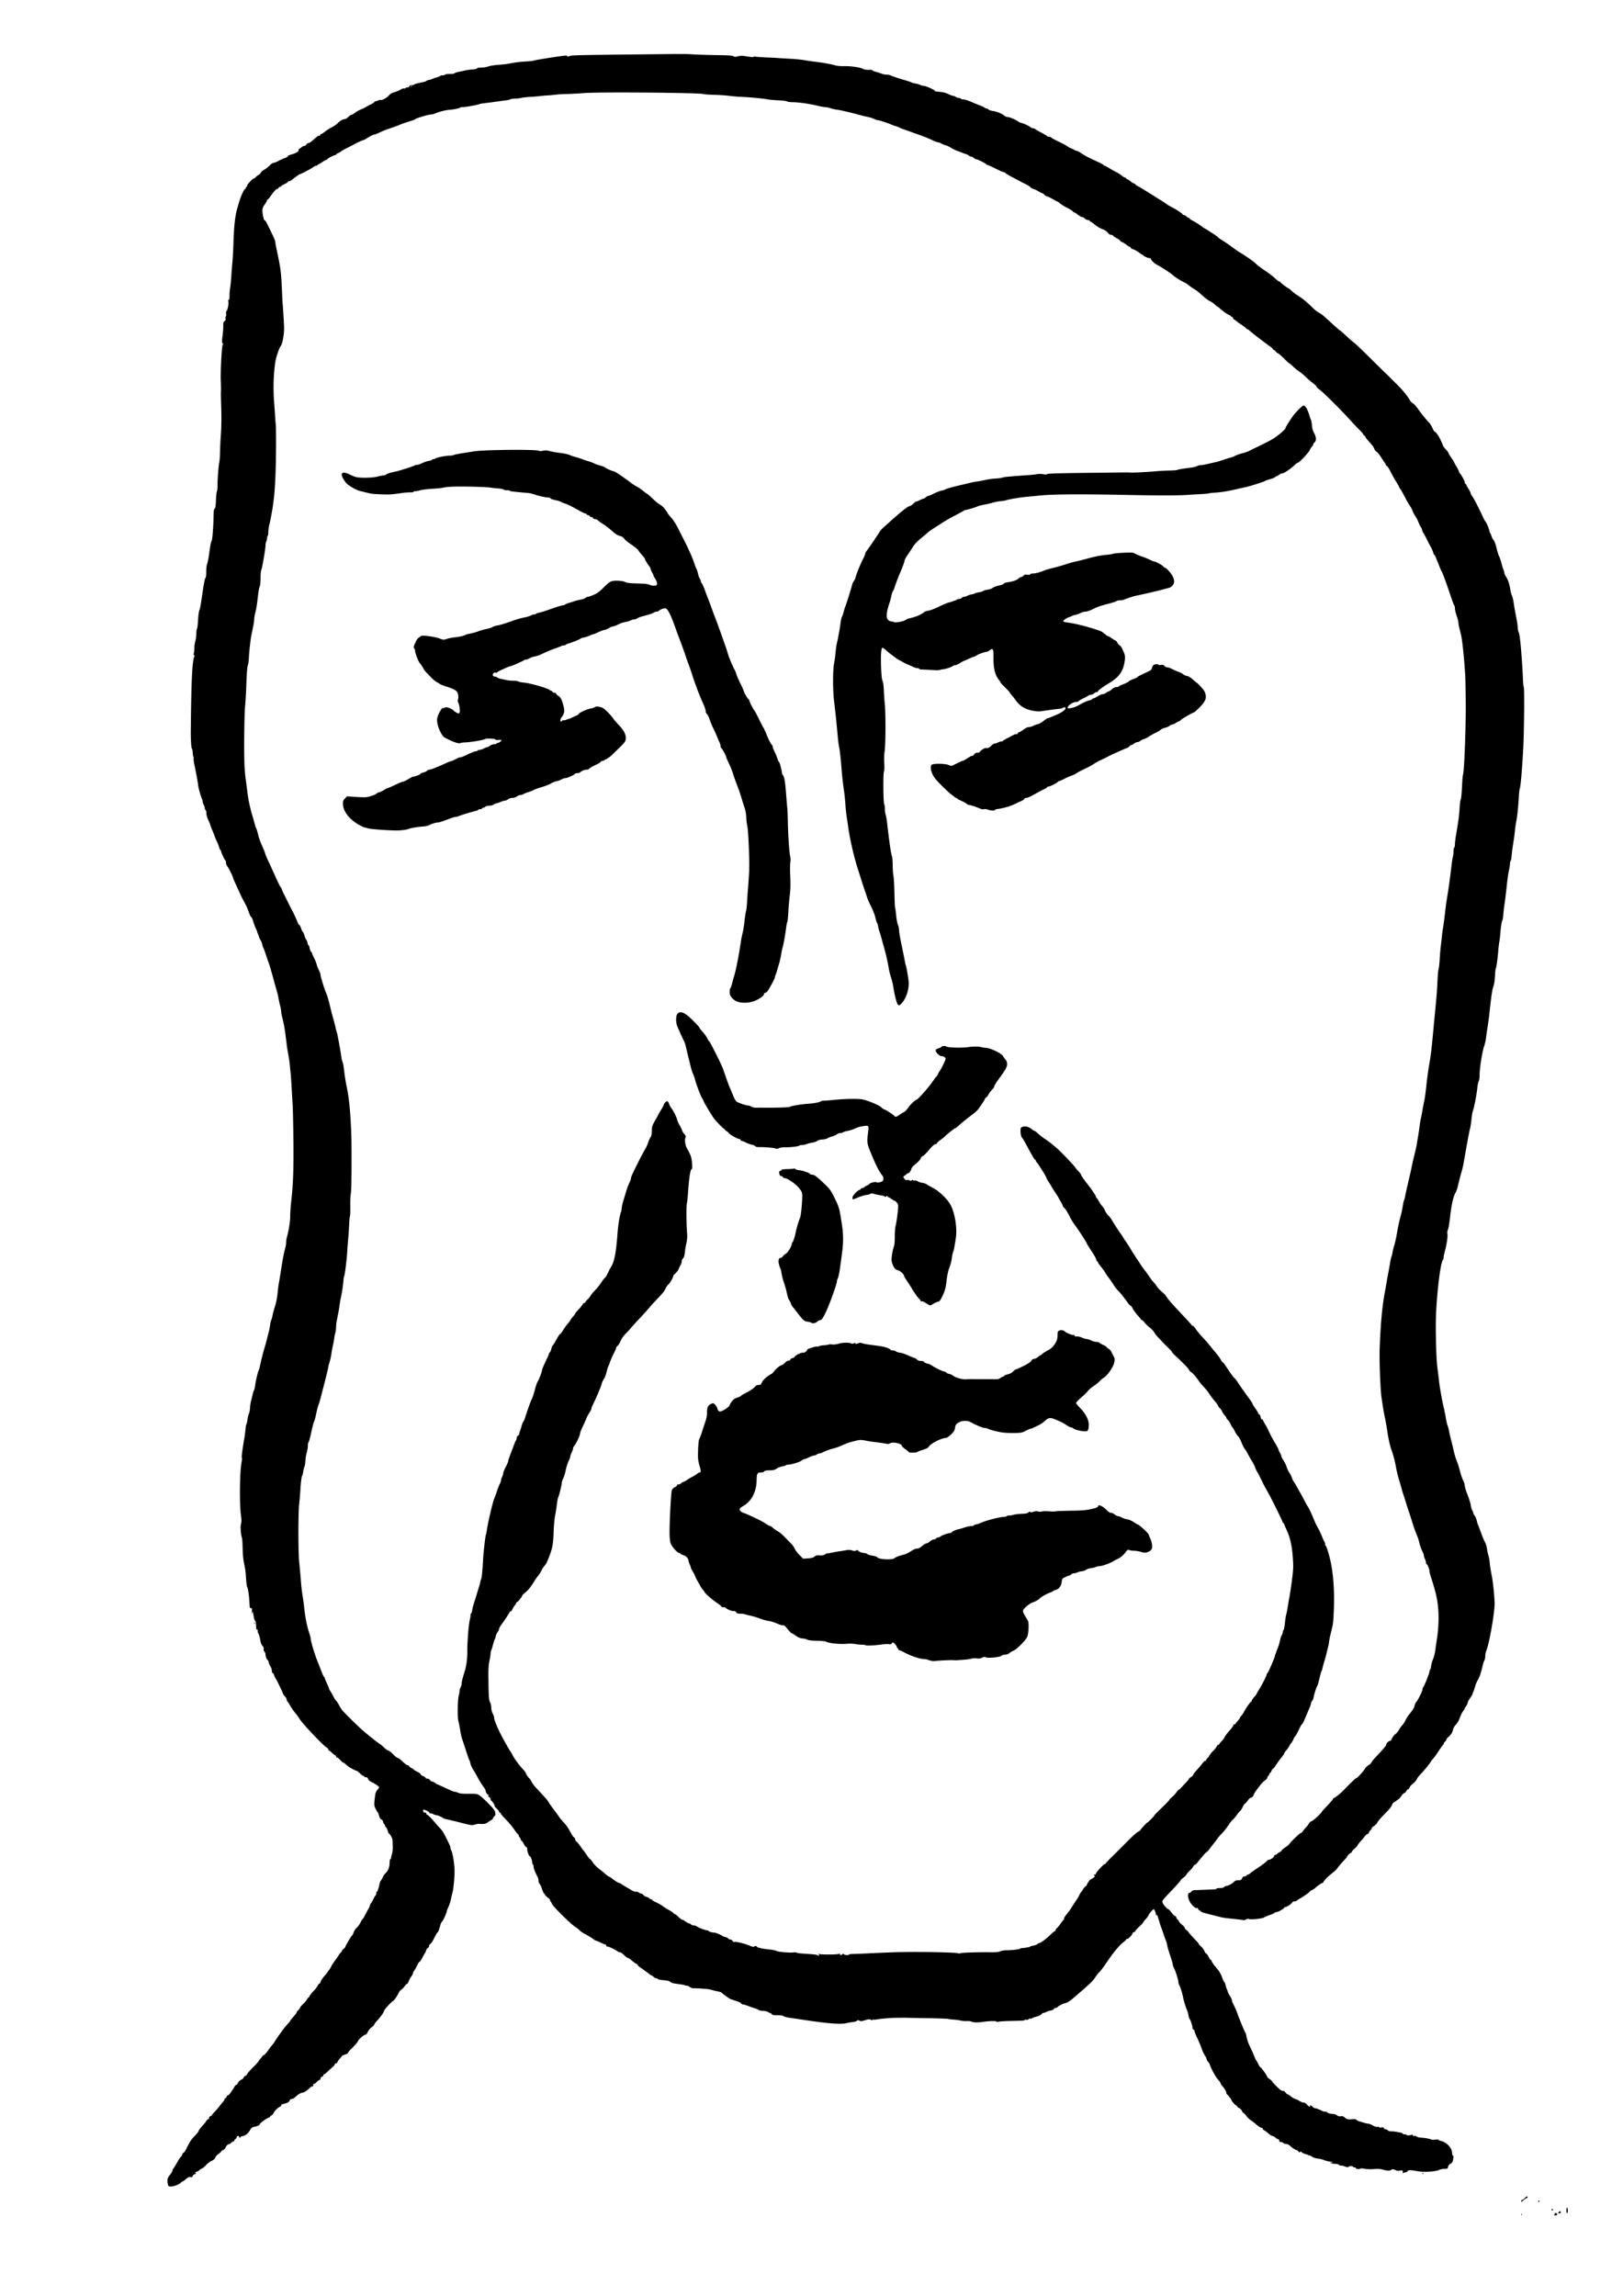 <svg xmlns="http://www.w3.org/2000/svg" xml:space="preserve" width="210mm" height="297mm" viewBox="0 0 210 297">
  <path d="M196.84 286.457c.004-.107.026-.128.055-.055.026.066.023.144-.007.175-.03.03-.052-.024-.048-.12zm4.271.062c.07-.044.1-.122.069-.173-.035-.056.014-.074.125-.045.278.073.226.3-.068.299-.179-.001-.215-.025-.126-.081zm.56-.328c.062-.076.149-.137.193-.137.044 0 .08.061.08.137 0 .078-.082.136-.194.136-.162 0-.175-.022-.08-.136zm1.003-.229c0-.2.041-.365.092-.365.05 0 .09.165.09.365 0 .201-.04.365-.09.365-.05 0-.092-.164-.092-.365zm-1.917-.09a.092.092 0 1 1 .183 0 .09.09 0 0 1-.091.09.092.092 0 0 1-.092-.09zm-3.925-1.125c0-.085.055-.154.121-.154.067 0 .218-.103.336-.228.226-.24.365-.292.365-.134 0 .052-.072.12-.16.15-.088.031-.273.16-.41.288-.205.19-.252.204-.252.078zm2.191.029c0-.05.041-.092.091-.092.05 0 .092.042.092.092a.092.092 0 0 1-.183 0zm-177.3-2.202c-.116-.577-.064-.818.262-1.215.176-.215.32-.452.32-.528 0-.076.075-.236.167-.356.093-.12.322-.495.51-.834.188-.339.376-.616.417-.616.04 0 .117-.123.17-.274.052-.15.14-.274.196-.274.056 0 .207-.215.336-.479.471-.961.639-1.219 1.105-1.695.262-.267.476-.534.477-.593.001-.098.274-.455.71-.93.093-.1.24-.296.326-.436.087-.14.197-.23.245-.2.048.03.087-.034.087-.143 0-.12.071-.215.183-.244.1-.026.182-.08.182-.12 0-.041.154-.232.342-.425.189-.192.451-.493.584-.669.132-.175.348-.442.479-.592.13-.15.238-.321.238-.378 0-.058.062-.128.137-.157a.225.225 0 0 0 .137-.193c0-.076.061-.14.136-.14.074 0 .248-.174.387-.387a6.02 6.02 0 0 1 .298-.434c.025-.025.105-.158.176-.297.071-.138.179-.25.24-.25.06 0 .158-.117.217-.26.06-.145.246-.325.422-.41.173-.082.315-.205.315-.273 0-.068.102-.17.228-.228.125-.057.228-.158.228-.225s.329-.447.73-.846c.402-.399.73-.756.73-.794 0-.037.072-.143.16-.236.088-.092.22-.256.294-.365.074-.108.17-.197.212-.197.084 0 .513-.48.658-.736.05-.089.215-.3.365-.47.15-.171.336-.419.411-.55.29-.51 1.371-1.983 1.682-2.293.18-.18.326-.36.326-.4 0-.04.185-.275.411-.521.226-.246.41-.495.41-.553 0-.058.103-.201.229-.32.125-.117.228-.258.228-.312 0-.054.16-.248.355-.432.195-.183.43-.46.522-.616.092-.155.196-.282.232-.282.036 0 .09-.08.122-.178.031-.098.25-.376.485-.618.236-.241.48-.553.543-.691.062-.14.175-.277.25-.306.076-.029.138-.111.138-.183 0-.137.28-.558.594-.896.1-.108.244-.292.32-.408a3.53 3.53 0 0 1 .227-.316 3.32 3.32 0 0 0 .274-.46c.1-.197.285-.487.41-.645.126-.159.35-.48.498-.715.148-.234.302-.426.343-.426.04 0 .073-.056.073-.124 0-.069.102-.202.228-.296.125-.094.228-.205.228-.245 0-.124.833-1.526.906-1.526.038 0 .118-.161.177-.358.059-.198.22-.457.356-.576.245-.214.387-.417.637-.913.07-.137.165-.272.212-.301.046-.03.188-.266.315-.527.126-.26.308-.597.404-.748.096-.15.178-.343.181-.427a.501.501 0 0 1 .134-.28c.07-.07.214-.317.32-.55.105-.231.233-.446.283-.477.05-.031.091-.157.091-.28 0-.122.042-.222.092-.222.05 0 .091-.039.091-.086 0-.047.046-.2.102-.342.057-.141.114-.374.128-.518a1.2 1.2 0 0 1 .204-.504c.099-.133.209-.335.245-.448.036-.114.201-.339.367-.5.33-.322.504-.81.505-1.413 0-.214.042-.388.092-.388.05 0 .092-.072.093-.16 0-.088.055-.324.121-.525.068-.206.109-.643.093-1.004l-.034-.818c-.008-.195-.34-.78-.443-.78-.035 0-.118-.184-.185-.41-.067-.226-.157-.41-.2-.41-.045 0-.106-.104-.138-.229-.031-.126-.088-.228-.127-.228-.038 0-.093-.118-.122-.262-.03-.151-.126-.281-.224-.307-.112-.03-.214-.194-.292-.47-.065-.235-.15-.446-.19-.47-.039-.024-.161-.231-.272-.46-.206-.426-.208-.506-.04-1.774.035-.254.14-.5.278-.644.122-.128.222-.274.222-.325 0-.121-.398-.407-.939-.675-.28-.139-.455-.292-.489-.427-.037-.147-.12-.21-.271-.21-.12 0-.218-.042-.218-.092 0-.05-.054-.091-.119-.091s-.26-.143-.433-.317c-.174-.174-.357-.318-.407-.32-.098-.002-.918-.424-1.087-.557a14.577 14.577 0 0 1-.364-.31c-.145-.127-.3-.23-.345-.23-.044 0-.207-.144-.361-.32-.154-.176-.338-.32-.408-.32-.07 0-.127-.061-.127-.137 0-.075-.039-.136-.085-.136-.047 0-.238-.144-.424-.32-.186-.176-.374-.32-.417-.32-.043 0-.079-.06-.079-.133 0-.074-.092-.181-.205-.24-.404-.206-3.242-3.205-3.514-3.712a5.351 5.351 0 0 0-.53-.73 7.364 7.364 0 0 1-.668-.956c-.163-.288-.335-.547-.382-.576-.048-.029-.086-.134-.086-.234s-.1-.281-.221-.403a1.295 1.295 0 0 1-.285-.429 4.273 4.273 0 0 0-.223-.528 34.088 34.088 0 0 1-.332-.684 9.302 9.302 0 0 0-.377-.706c-.113-.187-.205-.399-.205-.47 0-.07-.062-.152-.137-.181-.081-.031-.137-.168-.137-.338 0-.157-.077-.394-.171-.528a1.761 1.761 0 0 1-.236-.539c-.035-.163-.091-.297-.125-.297-.103-.001-.29-.477-.29-.737 0-.134-.064-.297-.142-.363a.313.313 0 0 1-.093-.318c.031-.125-.017-.276-.128-.405-.2-.23-.22-.287-.367-1.027-.057-.288-.142-.547-.189-.576-.046-.029-.085-.176-.085-.327 0-.159-.038-.25-.09-.217-.051.031-.096.003-.1-.063l-.035-.564c-.014-.244-.069-.47-.12-.502-.052-.032-.121-.222-.154-.423a9.885 9.885 0 0 0-.114-.593c-.055-.228-.055-.228-.127.045-.048.187-.056.124-.023-.196.042-.412.027-.469-.115-.456-.138.011-.166-.071-.183-.534-.033-.874-.19-2.05-.292-2.172-.051-.061-.12-.522-.152-1.024-.067-1.032-.084-1.17-.227-1.87-.154-.747-.191-1.125-.225-2.282-.016-.578-.051-1.112-.078-1.187-.158-.459-.231-1.425-.134-1.787.08-.298.077-.593-.01-1.241-.202-1.504-.148-5.582.09-6.806.052-.263.066-.522.033-.575-.054-.088.036-.794.332-2.598.058-.352.124-.865.148-1.141.023-.276.074-.543.113-.594.038-.05.097-.304.13-.565.033-.26.12-.619.195-.796.074-.177.135-.497.135-.712a4.81 4.81 0 0 1 .142-.939c.078-.301.173-.691.211-.867.039-.176.115-.402.169-.502.054-.1.12-.388.148-.64.054-.481.363-1.788.46-1.947.033-.051.098-.271.145-.488.21-.959.443-1.89.578-2.31.08-.252.212-.724.293-1.05.08-.327.203-.8.27-1.05a8.49 8.49 0 0 0 .187-.959c.035-.276.096-.543.135-.593.039-.05.119-.338.178-.639.058-.301.208-.85.332-1.219.125-.371.265-1.081.313-1.587.048-.504.131-1.147.184-1.428.053-.282.154-.882.223-1.334.242-1.584.425-2.56.572-3.058.081-.276.143-.646.138-.821a2.915 2.915 0 0 1 .11-.73c.227-.785.415-1.967.414-2.615 0-.359.044-1.078.097-1.598l.13-1.264c.168-1.717.225-3.842.189-7.029-.023-2.033-.065-4.046-.093-4.473-.028-.426-.091-1.494-.14-2.373-.05-.879-.11-1.72-.131-1.871-.022-.15-.066-.582-.097-.959a13.502 13.502 0 0 0-.189-1.323 20.665 20.665 0 0 1-.223-1.415c-.225-1.891-.324-2.48-.597-3.56-.07-.276-.122-.584-.117-.685.006-.1-.053-.429-.132-.73-.078-.301-.17-.732-.205-.958a9.25 9.25 0 0 0-.24-1.004 39.362 39.362 0 0 1-.262-.913c-.348-1.314-.688-2.474-.814-2.784-.041-.1-.189-.532-.328-.959-.14-.426-.283-.817-.32-.867-.037-.05-.097-.235-.133-.41a2.44 2.44 0 0 0-.26-.64c-.107-.175-.184-.33-.172-.342.013-.013-.04-.172-.115-.354a2.704 2.704 0 0 1-.138-.377 3.13 3.13 0 0 0-.175-.423 7.752 7.752 0 0 1-.325-.892c-.083-.285-.203-.538-.267-.562-.063-.025-.19-.285-.282-.578a7.88 7.88 0 0 0-.486-1.127l-.391-.73c-.068-.128-.188-.389-.896-1.942-.155-.34-.282-.643-.282-.673 0-.15-.518-1.205-.702-1.431-.116-.142-.21-.376-.21-.52 0-.144-.039-.285-.086-.314-.108-.067-.553-1.033-.553-1.201 0-.07-.033-.126-.072-.126-.04 0-.124-.179-.189-.397a4.462 4.462 0 0 0-.256-.662 7.978 7.978 0 0 1-.321-.767c-.1-.276-.261-.676-.357-.889-.096-.213-.175-.428-.175-.479 0-.05-.12-.349-.267-.663-.157-.336-.266-.72-.264-.932 0-.2-.043-.378-.099-.396-.055-.018-.101-.122-.103-.231a1.087 1.087 0 0 0-.134-.426 1.047 1.047 0 0 1-.134-.397 1.59 1.59 0 0 0-.128-.457c-.164-.377-.45-1.423-.465-1.702-.011-.203-.317-1.87-.473-2.58-.075-.34-.124-.71-.11-.822a.563.563 0 0 0-.04-.31c-.036-.058-.071-.284-.078-.502-.007-.217-.058-.453-.114-.524-.083-.106-.147-1.172-.137-2.29.06-6.463.186-9.097.457-9.604.06-.113.055-.164-.017-.164-.073 0-.083-.104-.033-.342.04-.188.064-.48.055-.646-.009-.168.046-.543.121-.835.076-.292.138-.758.138-1.037 0-.278.034-.528.077-.554.042-.026.104-.519.137-1.095.033-.576.107-1.163.165-1.304.119-.29.168-.566.474-2.672.124-.847.264-1.517.322-1.536.065-.022.103-.316.103-.809 0-.426.047-.863.105-.97.058-.109.164-.61.236-1.113.21-1.48.257-1.727.359-1.92.104-.198.224-1.747.245-3.175.01-.663.047-.914.143-.974.095-.059.14-.353.17-1.114.023-.57.08-1.083.127-1.142.047-.058.08-.407.075-.776-.012-.712.135-2.556.246-3.088.036-.175.071-.73.078-1.232a46.77 46.77 0 0 1 .114-2.3c.059-.792.08-2.143.05-3.149-.06-1.948-.06-1.973-.039-2.492.008-.201-.004-.756-.026-1.233-.055-1.137.13-4.592.249-4.67.06-.041.053-.11-.021-.2-.09-.107-.091-.299-.008-.896.058-.418.102-1.003.098-1.3-.005-.44.027-.565.175-.668.13-.092.165-.188.125-.35-.03-.122-.019-.222.027-.222.045 0 .065-.149.044-.33-.021-.182-.002-.356.043-.388.14-.1.306-.903.248-1.195-.037-.184-.02-.278.052-.278.071 0 .103-.163.093-.48a6.188 6.188 0 0 1 .08-1.026c.052-.301.12-.958.15-1.46.03-.503.094-1.324.143-1.826.049-.502.107-1.55.13-2.328.07-2.373.22-3.753.516-4.746l.272-.913c.2-.674.615-1.552.734-1.552.043 0 .079-.062.079-.137 0-.075.043-.137.095-.137.052 0 .083-.054.068-.12-.03-.14.742-.971.904-.974.06 0 .163-.073.228-.16.066-.089.224-.214.351-.28a.793.793 0 0 0 .32-.32c.048-.11.231-.268.407-.351.176-.084.482-.32.68-.525.199-.205.445-.374.548-.375.103 0 .392-.114.643-.252s.63-.308.84-.377c.211-.07.375-.17.365-.224-.01-.054.146-.142.347-.196.685-.185 1.05-.388 1.05-.588 0-.103.035-.187.077-.187.043 0 .172-.082.288-.182.116-.1.285-.183.376-.183.09 0 .21-.082.263-.183.054-.1.17-.182.257-.182s.286-.113.441-.251c.69-.612.877-.75.955-.702.045.029.107-.013.137-.091.03-.079.098-.143.15-.143.052 0 .263-.136.47-.302.205-.166.6-.417.876-.558.276-.141.625-.386.776-.544.284-.299.67-.51.94-.515.085-.001.275-.125.421-.274.147-.15.324-.271.394-.271s.278-.12.464-.266c.185-.146.563-.358.839-.471.276-.114.563-.253.639-.31.075-.056.329-.194.564-.307.234-.112.44-.244.456-.293.017-.05.122-.107.235-.129.113-.022.257-.071.32-.11a.567.567 0 0 1 .312-.046c.235.03.845-.335 1.1-.66.112-.141.35-.27.628-.34a3.19 3.19 0 0 0 .785-.323c.186-.116.398-.189.47-.16.072.027.159.006.192-.048.033-.053.16-.097.283-.097.137 0 .223-.053.223-.137 0-.09.09-.137.258-.137.143 0 .29-.03.327-.069a.286.286 0 0 1 .13-.076 1.21 1.21 0 0 0 .198-.06c.075-.028.393-.102.707-.164.314-.062.57-.143.57-.181 0-.038.155-.098.343-.133.188-.035.383-.095.433-.133.05-.038.288-.122.528-.187.24-.064.457-.153.484-.196.027-.044.167-.08.312-.08s.288-.04.32-.09c.03-.05.32-.092.644-.092.323 0 .588-.037.588-.082 0-.045.215-.125.479-.178.263-.052.664-.138.89-.19.226-.052.655-.11.954-.129.299-.018.559-.08.578-.138.02-.06.238-.104.526-.104.27 0 .668-.06.884-.134.371-.126.815-.188 1.987-.278.276-.022.81-.103 1.187-.181a13.215 13.215 0 0 1 1.643-.19c.527-.027 1.04-.084 1.14-.128.196-.085 3.787-.643 4.131-.642.113 0 .206.044.206.096 0 .06.074.053.205-.018.233-.126.898-.144 8.694-.229 6.558-.071 6.266-.072 7.531.003a86.6 86.6 0 0 0 2.981.088c1.437.02 1.97.057 2.078.147.118.098.22.1.55.007a2.05 2.05 0 0 1 .753-.055c.95.16 1.306.193 1.306.12 0-.043.072-.056.162-.027.089.028.756.076 1.483.107.727.03 1.444.068 1.595.082.15.015.808.054 1.46.089.653.034 1.495.117 1.872.185.376.067.91.147 1.186.177.957.105 2.33.344 2.738.477.252.083.71.128 1.187.119.918-.018 2.018.139 2.465.352.202.096.48.14.753.121.239-.017.434.005.434.049 0 .044.195.133.433.199.239.066.589.177.778.248.19.071.488.129.663.129.175 0 .39.039.477.087.19.104.998.373 1.939.646.376.11.726.23.776.27.05.04.276.102.502.138.226.037.521.124.657.193.136.07.353.126.482.126.285 0 1.565.605 1.398.66-.065.022.195.066.578.099.468.04.844.134 1.154.289.252.127.534.232.628.233a.72.72 0 0 1 .346.137c.098.074.27.134.383.134.113 0 .23.041.261.091.031.05.144.092.25.092.244 0 .715.148 1.302.41.251.112.662.278.913.369.25.09.521.22.6.286.08.067.208.121.286.121a.37.37 0 0 1 .248.13c.06.07.317.157.573.192.508.07 1.24.375 1.483.619a.65.65 0 0 0 .4.156c.252 0 1.143.378 1.384.586.076.065.26.146.411.18.32.072 1.036.414 1.214.58.068.062.2.113.293.113.093 0 .224.051.292.114.067.063.44.279.827.48.388.2.705.395.705.433 0 .038.101.069.224.069s.25.042.281.094c.033.052.456.283.941.513.486.23 1.006.51 1.157.622.15.113.376.237.502.276.125.039.309.127.408.196a.707.707 0 0 0 .32.124c.078 0 .346.142.596.316.463.32 1.026.612 2.213 1.147.364.164.662.334.662.376 0 .043.046.078.102.078.056 0 .354.154.662.342.307.189.703.41.879.49a4.1 4.1 0 0 1 .674.434c.195.157.41.286.48.286.068 0 .124.041.124.091 0 .05.05.093.114.095.062.002.256.125.43.274.174.149.364.27.422.27.059 0 .155.058.213.129.059.07.239.195.4.278.16.082.4.219.533.305.133.085.476.3.763.475.287.176.615.38.73.456.115.076.47.298.789.494.32.196.663.424.763.506.1.083.408.267.685.41.698.36 1.46.865 1.46.968 0 .048.076.087.168.087.093 0 .243.082.334.182.091.1.22.183.288.183.068 0 .123.036.123.08 0 .045.133.15.296.235.443.23.916.523 1.264.787a3.6 3.6 0 0 0 .448.298c.075.034.242.134.37.221.129.087.432.282.674.433.243.15.517.353.611.45.094.098.352.283.573.411.221.129.738.48 1.15.782.41.301.814.589.896.639 1.23.753 2.103 1.37 2.377 1.68.082.094.56.448 1.062.786s1.098.794 1.324 1.014c.226.22.46.4.52.4s.142.055.183.122c.07.119.983.79 1.074.79.025 0 .19.142.369.315.178.173.568.462.866.643.513.312 1.114.815 1.964 1.643.206.201.52.441.7.534.348.179.489.296 1.753 1.459.446.41.884.787.972.837.088.05.483.394.877.765.394.37.82.738.945.818.126.08.974.886 1.885 1.791.911.906 1.918 1.893 2.236 2.195.32.302.642.618.717.703.075.086.406.414.735.73.629.603 1.427 1.584 1.666 2.046.078.15.244.32.37.377.127.058.43.389.673.735.44.627 1.082 1.419 1.449 1.788.105.106.29.408.41.672.12.263.248.479.284.479.146 0 .468.447.764 1.06.172.356.312.686.312.733 0 .047.165.267.366.489.2.222.365.444.365.494 0 .05.164.326.365.612.2.286.365.551.365.59 0 .037.119.256.264.487.145.23.295.521.332.647.037.125.094.248.127.273.165.128.646 1 .646 1.172 0 .109.038.198.085.198.047 0 .11.079.141.175.03.097.15.315.266.486.116.17.237.417.27.548a.943.943 0 0 0 .177.359c.16.164.899 1.593 1.428 2.758.111.246.258.502.326.57.13.131.502 1.055.502 1.25 0 .064.036.154.08.202.044.048.13.243.191.434.061.19.184.416.272.502.089.085.256.545.371 1.022.116.477.263.95.327 1.05.065.1.203.511.309.913.105.401.23.801.279.888a.84.84 0 0 1 .088.339c0 .099.097.323.216.498.255.376.47 1.018.555 1.652.033.251.125.596.203.766.078.17.181.581.23.913.09.626.162 1.03.393 2.22.076.386.137.863.137 1.058 0 .195.066.487.146.648.156.312.407 3.165.538 6.104.02.465.065.89.1.945.092.15.057 5.13-.053 7.565-.115 2.525-.342 5.264-.458 5.522-.045.1-.1.552-.123 1.004-.055 1.129-.232 2.854-.332 3.24-.045.176-.127.751-.182 1.279a28.537 28.537 0 0 1-.23 1.688 17.901 17.901 0 0 0-.187 1.437c-.03.39-.094.73-.14.759-.045.028-.083.19-.083.358 0 .169-.058.546-.13.84-.071.292-.196 1.168-.277 1.946-.08.778-.21 1.846-.289 2.373a21.58 21.58 0 0 0-.17 1.474c-.017.283-.07.592-.117.685-.097.19-.19.787-.26 1.675-.025.327-.082.799-.126 1.05-.045.251-.107.764-.138 1.14-.093 1.134-.243 2.232-.319 2.329-.039.05-.09.502-.112 1.004-.025.55-.104 1.075-.2 1.323-.148.387-.285 1.304-.51 3.423a43.22 43.22 0 0 1-.243 1.826 48.49 48.49 0 0 0-.21 1.46 5.404 5.404 0 0 1-.212.959c-.264.743-.612 2.87-.612 3.739 0 .36-.05.744-.11.854-.061.11-.143.487-.181.838-.113 1.027-.39 2.476-.576 3.012-.07.201-.154.694-.186 1.096-.033.401-.12.956-.193 1.232-.074.276-.278 1.323-.453 2.328-.438 2.502-.46 2.616-.617 3.166a43.579 43.579 0 0 0-.515 1.984c-.063.272-.194.63-.29.793-.28.472-.533 1.61-.7 3.139-.085.778-.21 1.513-.276 1.632-.076.137-.1.348-.066.567.057.356-.118 1.491-.359 2.327-.073.256-.133.566-.133.69 0 .123-.036.263-.08.31-.389.42-.95 5.6-.934 8.622.014 2.624.092 4.545.222 5.477.081.578.165 1.255.186 1.506.055.645.398 2.596.618 3.515.102.426.225 1.042.273 1.369.049.326.15.757.224.958.074.201.171.57.215.822.044.25.142.682.219.958.077.276.23.913.342 1.415.111.502.294 1.118.405 1.37.112.25.296.826.408 1.277.113.452.303 1.015.423 1.252.12.237.217.555.217.706 0 .151.16.676.357 1.167.197.49.385 1.097.418 1.348.034.25.12.547.19.658.072.112.13.26.13.33s.081.23.18.356c.098.126.222.42.275.655.052.234.132.496.178.582.045.087.213.527.374.979.16.452.385.986.498 1.187.112.2.231.573.264.828.032.255.123.686.202.958.078.273.152.7.164.952.012.25.13.99.26 1.643.196.979.409 3.26.362 3.88-.136 1.786-.728 4.996-1.074 5.824-.072.172-.13.475-.13.673 0 .198-.051.45-.113.56-.061.11-.159.405-.217.656-.223.97-.407 1.52-.622 1.86a4 4 0 0 0-.37.89c-.081.295-.187.607-.235.694a.697.697 0 0 0-.087.251c0 .05-.144.292-.32.537-.175.245-.32.522-.32.616-.002.095-.083.275-.181.4-.099.126-.18.262-.18.303-.002.04-.107.21-.233.376-.127.167-.314.55-.417.853-.11.328-.314.683-.501.876-.174.179-.34.46-.371.625-.069.374-.258.68-.594.963-.143.12-.26.27-.26.334 0 .063-.082.189-.183.28-.1.09-.182.217-.182.28 0 .064-.034.13-.076.146-.041.017-.303.38-.581.806-.279.427-.614.891-.746 1.032-.132.14-.24.273-.24.295 0 .095-.906 1.22-1.31 1.625-.242.244-.479.553-.526.687-.046.134-.266.387-.487.562-.222.174-.427.41-.457.523-.03.113-.108.205-.174.205-.066 0-.166.1-.221.22-.055.122-.182.247-.282.278-.1.032-.263.197-.364.367-.1.17-.298.382-.44.473-.142.09-.278.186-.303.212a1.369 1.369 0 0 1-.223.145c-.098.054-.216.213-.263.354-.047.14-.234.412-.416.602l-.853.891c-.287.3-.572.654-.632.786-.06.133-.246.325-.413.429-.167.103-.304.24-.304.303s-.082.19-.183.28c-.1.091-.182.218-.182.282 0 .064-.081.142-.18.174-.1.031-.27.183-.38.338-.11.154-.357.45-.55.656-.191.207-.35.417-.35.467-.001.05-.185.253-.408.45-.223.197-.384.392-.359.433.026.042-.003.076-.062.076-.114 0-.54.418-.54.53 0 .036-.246.323-.545.637-.3.315-.61.684-.692.82-.082.137-.33.387-.552.557-.586.446-1.096.94-1.217 1.175-.058.113-.146.206-.197.206-.108 0-.577.324-.902.624a1.756 1.756 0 0 1-.483.306c-.138.05-.25.13-.25.175 0 .083-.764.624-1.3.92a2.269 2.269 0 0 0-.375.252c-.053.053-.192.096-.31.096-.116 0-.234.058-.262.13-.063.164-.717.6-.9.6-.077 0-.14.037-.14.083 0 .113-.77.556-.967.556a.553.553 0 0 0-.304.123c-.079.068-.37.195-.646.282-.276.088-.563.212-.639.276-.219.187-1.918.352-2.07.2-.028-.028-.171.01-.317.085-.146.075-.298.117-.337.092-.04-.024-.521-.091-1.07-.149-.549-.057-1.121-.118-1.272-.135a8.154 8.154 0 0 1-.821-.17c-.301-.077-.93-.236-1.398-.353-.467-.117-.878-.252-.913-.3a.975.975 0 0 0-.245-.193c-.1-.059-.171-.154-.158-.213.015-.063-.04-.087-.136-.057-.236.071-.774-.466-1.004-1.002-.2-.464-.19-.95.016-.95.062 0 .184-.08.272-.177.088-.097.228-.179.31-.182l1.293-.051c1.645-.066 1.643-.066 1.643-.151 0-.043.2-.078.446-.078.284 0 .486-.05.558-.137a.408.408 0 0 1 .271-.137c.232 0 .75-.274.98-.518.147-.155.302-.213.573-.213.307 0 .389-.039.475-.228.057-.125.128-.231.158-.235.281-.036.42-.09.447-.17.018-.053.09-.097.158-.097.07 0 .2-.074.29-.164.09-.09.586-.444 1.104-.786.518-.343.99-.7 1.05-.795.058-.094.16-.172.226-.172.225 0 .645-.272.703-.455.032-.101.11-.184.172-.184.063 0 .202-.082.31-.182.107-.1.238-.183.29-.183.052 0 .146-.084.21-.188.062-.103.256-.276.43-.384.317-.197.642-.485.642-.567 0-.04.611-.648 1.126-1.12.123-.113.265-.205.314-.205.05 0 .163-.11.25-.243s.267-.35.399-.48a2.4 2.4 0 0 0 .37-.49c.072-.14.222-.276.334-.304.199-.05 1.257-1.009 1.326-1.202.019-.053.353-.427.742-.83.39-.405.708-.78.708-.833 0-.053.08-.127.178-.163.201-.074.886-.645 1.315-1.096.766-.805 1.483-1.479 1.574-1.479.102 0 .965-.946 1.03-1.131.054-.148.54-.604.646-.604.05 0 .15-.113.223-.25.074-.139.393-.524.71-.856.728-.763 1.214-1.332 1.218-1.424.01-.195.246-.467.451-.519.127-.031.23-.098.23-.148 0-.158.405-.725.552-.773.077-.025.276-.27.442-.544.166-.274.363-.549.438-.61.074-.062.24-.32.368-.575.128-.254.34-.594.472-.755.525-.644.637-.826.735-1.19.056-.21.139-.403.183-.43.157-.097.827-1.413.827-1.624 0-.118.045-.26.1-.315.138-.138.813-1.83.813-2.039 0-.093.035-.19.078-.217.043-.026.102-.244.13-.484.029-.24.142-.642.251-.893.11-.251.236-.744.28-1.095.044-.352.121-.886.172-1.187.384-2.303.339-4.51-.13-6.31a29.619 29.619 0 0 0-.544-1.849c-.13-.37-.237-.77-.237-.888 0-.272-.268-.948-.375-.948-.045 0-.082-.093-.082-.206a1.25 1.25 0 0 0-.137-.466 1.217 1.217 0 0 1-.136-.443c0-.1-.1-.373-.223-.606a5.16 5.16 0 0 1-.36-1.036 6.793 6.793 0 0 0-.359-1.096c-.121-.265-.374-.976-.562-1.578a49.611 49.611 0 0 0-.458-1.415c-.064-.176-.228-.69-.365-1.141a23.588 23.588 0 0 0-.321-1.004c-.04-.1-.134-.409-.208-.685a63.56 63.56 0 0 0-.384-1.323 15.544 15.544 0 0 1-.363-1.507 13.414 13.414 0 0 0-.592-2.269c-.204-.575-.415-1.546-.557-2.556a29.38 29.38 0 0 0-.277-1.552c-.175-.84-.26-1.34-.45-2.66-.164-1.14-.301-4.887-.237-6.49.133-3.334.341-5.504.707-7.384.044-.226.12-.657.169-.958.048-.302.152-.877.23-1.278.079-.402.184-.998.235-1.324.05-.326.134-.694.186-.817.052-.124.112-.37.134-.548.022-.178.119-.57.214-.871.096-.301.241-.938.322-1.415.168-.984.377-1.952.552-2.556.065-.226.167-.719.227-1.095.059-.377.142-.752.185-.833.043-.082.104-.308.135-.502.032-.195.16-.785.283-1.312.362-1.54.47-2.02.587-2.602.06-.301.212-.958.336-1.46.125-.502.246-1.036.27-1.187.022-.15.105-.644.182-1.095.077-.452.17-1.089.209-1.415.038-.327.114-.778.17-1.004.055-.226.146-.699.202-1.05.056-.352.16-.885.23-1.187.069-.3.19-1.184.269-1.962.078-.778.241-1.99.363-2.693.229-1.319.318-2.064.549-4.564.074-.803.156-1.686.184-1.963.243-2.454.301-3.202.362-4.64.022-.52.08-1.074.128-1.233.049-.158.115-.76.147-1.338a28.47 28.47 0 0 1 .143-1.688c.047-.352.106-.886.133-1.187a12.3 12.3 0 0 1 .134-1.004c.048-.251.154-1.032.235-1.734.148-1.269.212-1.735.4-2.876.138-.845.368-2.553.472-3.514.05-.452.13-.965.177-1.141.048-.176.088-.512.088-.748 0-.235.042-.453.092-.484.05-.031.091-.225.091-.43 0-.207.079-.83.174-1.387.296-1.717.375-2.322.433-3.328.031-.534.099-1.024.15-1.089.05-.064.122-.789.158-1.61.036-.82.095-1.54.13-1.597.098-.158.236-2.654.314-5.666.06-2.333.06-3.578.002-6.481-.018-.886-.157-2.708-.32-4.2-.144-1.315-.169-1.456-.442-2.515-.079-.305-.143-.657-.143-.783s-.103-.531-.228-.9c-.126-.369-.228-.8-.228-.96 0-.158-.028-.316-.063-.35-.07-.07-.216-.452-.528-1.383-.51-1.524-.99-2.835-1.102-3.008a5.124 5.124 0 0 1-.312-.689 23.246 23.246 0 0 0-.27-.684c-.044-.1-.13-.316-.192-.48-.061-.163-.14-.296-.177-.296-.036 0-.116-.168-.177-.372a3.447 3.447 0 0 0-.287-.662 16.11 16.11 0 0 1-.507-.974c-.182-.377-.382-.746-.445-.822a1.214 1.214 0 0 1-.18-.41 1.185 1.185 0 0 0-.182-.411c-.064-.076-.193-.343-.286-.594a4.11 4.11 0 0 0-.418-.806c-.138-.192-.3-.5-.36-.684a2.523 2.523 0 0 0-.316-.61c-.113-.15-.419-.684-.68-1.186-.26-.502-.53-.977-.6-1.057-.072-.079-.13-.177-.13-.218 0-.04-.17-.346-.38-.677-.21-.332-.536-.917-.725-1.3-.19-.382-.408-.72-.486-.75-.079-.03-.143-.098-.143-.152a.393.393 0 0 0-.096-.208c-.052-.06-.28-.402-.504-.758-.224-.356-.505-.7-.625-.763a.594.594 0 0 1-.265-.358c-.026-.133-.298-.508-.603-.833-.304-.326-.554-.645-.554-.71 0-.064-.061-.14-.137-.17-.075-.029-.137-.095-.137-.148 0-.052-.236-.328-.525-.614-.288-.285-.812-.84-1.163-1.232-1.124-1.254-3.547-3.664-3.948-3.925-.214-.14-.388-.31-.388-.377 0-.068-.213-.278-.473-.467a9.595 9.595 0 0 1-.936-.808 6.16 6.16 0 0 0-.844-.704 6.137 6.137 0 0 1-.807-.655c-.234-.227-.455-.413-.492-.413-.036 0-.35-.288-.699-.64-.348-.35-.681-.638-.74-.638-.06 0-.188-.103-.287-.228-.099-.126-.225-.229-.28-.229-.056 0-.102-.038-.102-.085 0-.047-.161-.2-.359-.342-.827-.592-2.527-1.903-2.664-2.056-.08-.09-.192-.164-.246-.164-.054 0-.132-.051-.172-.114-.04-.063-.32-.278-.62-.479a9.135 9.135 0 0 1-.725-.525c-.098-.088-.208-.16-.245-.16-.037 0-.094-.082-.126-.182-.032-.1-.117-.183-.189-.183s-.13-.04-.13-.091c0-.05-.044-.091-.098-.091-.15 0-1.058-.633-1.344-.936-.083-.088-.18-.16-.216-.16-.036 0-.202-.127-.368-.283a2.769 2.769 0 0 0-.576-.412c-.337-.158-.663-.405-1.288-.98-.265-.243-.638-.525-.83-.627a4.262 4.262 0 0 1-.66-.46 2.78 2.78 0 0 0-.616-.4c-.366-.153-1.227-.696-1.438-.907-.22-.22-1.554-1.096-2.033-1.336-.393-.196-.848-.63-.848-.809 0-.046-.081-.084-.18-.084-.22 0-.824-.28-.824-.382 0-.041-.057-.075-.126-.075-.07 0-.176-.06-.237-.134-.138-.166-.897-.596-1.054-.596-.063 0-.14-.061-.168-.137-.029-.075-.095-.137-.146-.137-.051 0-.282-.143-.512-.32-.23-.175-.472-.319-.539-.319-.066 0-.143-.06-.17-.132-.029-.073-.228-.223-.444-.332-.216-.109-.425-.255-.465-.323-.04-.07-.171-.125-.29-.125-.137 0-.29-.1-.408-.267-.12-.17-.39-.345-.739-.48a3.681 3.681 0 0 1-.934-.555c-.212-.188-.458-.366-.546-.394-.088-.028-.16-.09-.16-.136 0-.047-.096-.085-.214-.085a.597.597 0 0 1-.379-.183c-.09-.1-.238-.182-.327-.182-.088 0-.35-.144-.58-.32-.23-.176-.454-.32-.497-.32-.044 0-.134-.064-.2-.144-.066-.08-.404-.288-.753-.463-.348-.176-.74-.419-.871-.54-.131-.122-.268-.222-.303-.222-.036 0-.305-.14-.599-.313-.294-.172-.649-.342-.788-.377-.14-.035-.274-.116-.299-.18-.024-.064-.175-.169-.335-.232a3.311 3.311 0 0 1-.518-.27 2.752 2.752 0 0 0-.57-.265c-.188-.06-.373-.163-.41-.227-.039-.064-.193-.18-.344-.258l-.912-.471c-1.26-.65-1.789-.946-1.95-1.092-.09-.082-.225-.148-.299-.148-.074 0-.537-.206-1.028-.457-.492-.25-.948-.456-1.015-.456-.066 0-.134-.036-.15-.08-.04-.103-1.127-.65-1.292-.65-.07 0-.22-.083-.337-.183-.115-.1-.283-.182-.372-.182a.472.472 0 0 1-.287-.125.949.949 0 0 0-.349-.189 3.959 3.959 0 0 1-.406-.142c-.1-.044-.413-.161-.695-.262a4.62 4.62 0 0 1-.856-.417 2.872 2.872 0 0 0-.718-.335 2.217 2.217 0 0 1-.556-.228.742.742 0 0 0-.35-.128c-.093 0-.402-.11-.688-.245a13.6 13.6 0 0 0-.564-.257 4.267 4.267 0 0 1-.274-.114c-.21-.093-1.35-.508-2.83-1.03-.326-.115-.634-.238-.685-.274a2.473 2.473 0 0 0-.456-.174c-.2-.06-.447-.147-.548-.194-.424-.195-1.723-.622-1.782-.586-.035.022-.239-.045-.452-.148a3.815 3.815 0 0 0-.811-.264 16.207 16.207 0 0 1-1.108-.266c-1.149-.317-2.581-.649-2.967-.687-.2-.02-.55-.1-.775-.179a2.682 2.682 0 0 0-.695-.145c-.157 0-.618-.084-1.027-.186-.965-.24-2.457-.45-3.212-.452-.329-.001-.641-.045-.694-.098-.052-.052-.543-.115-1.09-.14-.548-.024-1.201-.082-1.452-.128-.642-.118-2.194-.266-3.377-.323a22.253 22.253 0 0 1-1.643-.139c-.352-.05-1.201-.106-1.888-.125-.687-.019-1.293-.062-1.348-.096-.285-.176-13.384-.288-15.431-.133-.778.06-1.826.116-2.328.126a14.64 14.64 0 0 0-1.323.078c-.226.033-.74.08-1.141.105a17.34 17.34 0 0 0-1.05.092c-.176.026-.71.07-1.187.098-.477.028-1.01.09-1.187.137a3.567 3.567 0 0 1-.759.087c-.241 0-.509.038-.594.083-.085.046-.34.107-.565.136-.225.029-.882.118-1.459.198-.577.08-1.234.165-1.46.189a2.924 2.924 0 0 0-.594.117c-.285.116-1.722.373-2.083.373-.179 0-.348.037-.375.082-.047.075-.945.25-1.375.268-.372.015-1.416.276-1.707.426-.166.085-.484.17-.706.186-.418.032-1.947.496-1.997.606-.016.034-.385.172-.822.306-.436.135-.916.3-1.067.368-.15.068-.561.223-.913.345-1.06.368-1.255.443-1.836.713-.308.143-.622.26-.699.26-.076 0-.41.164-.74.365-.33.2-.635.365-.677.365-.094 0-.781.315-1.205.554-.176.098-.586.312-.913.474-.326.163-.644.343-.705.401-.062.058-.236.16-.388.228-.152.067-.276.153-.276.19 0 .039-.047.07-.104.07-.164 0-.938.398-1.019.525-.04.062-.116.114-.169.114-.053 0-.279.123-.502.274-.223.15-.445.273-.493.273a.09.09 0 0 0-.086.092c0 .05-.077.091-.17.091-.094 0-.282.088-.418.195-.263.206-1.583.9-1.714.9-.063 0-.681.446-1.14.823a.461.461 0 0 1-.251.09c-.078 0-.141.036-.141.079 0 .043-.205.176-.456.295-.251.12-.457.248-.457.287 0 .038-.063.07-.14.07a.225.225 0 0 0-.192.136c-.029.076-.103.137-.165.137-.134 0-.451.347-.857.936-.163.238-.337.433-.385.433-.047 0-.086.056-.086.124s-.131.304-.292.525c-.225.31-.29.495-.291.814 0 .433.208 1.316.29 1.233.05-.049.205.187.39.59.058.126.14.29.182.366.074.131.264.528.64 1.333.097.207.176.453.175.548 0 .095.079.542.176.994.533 2.486.58 2.873.698 5.704.022.527.06 1.185.084 1.461.054.624.166 2.506.17 2.876.012.914-.215 2.123-.454 2.419-.12.15-.305.617-.522 1.324-.323 1.052-.476 3.643-.333 5.613.057.778.123 1.723.146 2.1.024.376.058.828.077 1.004.074.715.053 4.922-.035 6.8-.085 1.803-.133 2.368-.326 3.788-.09.665-.328 1.924-.465 2.461-.07.274-.128.693-.128.93 0 .238-.032.452-.071.476-.04.024-.081.175-.094.335a1.45 1.45 0 0 1-.11.458c-.05.091-.09.31-.09.484 0 .446-.431 2.946-.545 3.158-.052.096-.094.57-.094 1.054 0 .497-.046.966-.107 1.079-.058.11-.14.487-.181.838-.199 1.692-.253 2.046-.388 2.538-.08.29-.145.667-.145.836 0 .271-.078.719-.37 2.118-.11.535-.286 2.136-.325 2.964-.018.383-.082.815-.143.958-.067.16-.135 1.03-.172 2.225-.034 1.079-.11 2.414-.168 2.966-.115 1.094-.163 6.238-.074 7.85.031.552.101 1.312.157 1.689.055.376.137.993.18 1.37.155 1.31.333 2.15.778 3.65.082.276.19.665.239.864.05.199.124.404.166.456.042.053.149.403.237.78.088.376.312 1.013.497 1.415.186.401.368.853.404 1.004.037.15.224.602.415 1.004.192.401.604 1.301.915 2 .311.698.624 1.327.695 1.398.07.071.128.17.128.222 0 .05.138.366.307.7.168.335.437.876.597 1.202.16.327.337.676.394.776.208.366.626 1.266.794 1.712.052.138.133.25.18.25.048 0 .155.206.239.457.083.251.184.456.223.456.04 0 .127.196.193.434.067.239.173.486.237.55.063.065.142.26.175.434.032.174.095.317.14.317.043 0 .105.163.137.363.032.2.115.41.184.468.069.057.126.145.126.196 0 .05.117.323.262.607.144.284.292.654.33.822.036.169.165.502.285.741.12.24.218.516.218.614 0 .216.502 1.855.705 2.3.161.357.315.883.586 2.013.102.426.259 1.022.347 1.323.09.302.212.774.273 1.05.06.276.148.605.194.73.08.215.502 2.538.606 3.332.026.2.092.447.145.548.054.1.147.634.208 1.186.06.553.194 1.395.298 1.872.316 1.461.507 3.344.609 6.024.078 2.06.044 7.629-.05 7.946-.051.173-.083.87-.071 1.548.011.679-.006 1.278-.04 1.333-.034.054-.084.587-.111 1.185a50.772 50.772 0 0 1-.132 1.954c-.044.477-.084.95-.087 1.05-.032.991-.322 3.443-.427 3.614-.032.05-.075.326-.096.612-.043.58-.182 1.495-.322 2.118-.051.226-.125.657-.164.958-.04.301-.121.794-.18 1.096-.06.3-.149.745-.196.988a5.175 5.175 0 0 0-.087.822c0 .21-.042.525-.093.7a5.43 5.43 0 0 0-.14.73 8.857 8.857 0 0 1-.173.913 10.52 10.52 0 0 0-.191 1.05c-.037.3-.143.789-.237 1.084-.093.295-.171.603-.172.685-.002.13-.405 1.743-.993 3.981-.106.402-.232.813-.282.913-.049.1-.176.593-.282 1.095-.107.502-.224.954-.262 1.004-.065.089-.2.583-.376 1.392-.19.871-.299 1.26-.372 1.342-.043.048-.078.256-.078.463 0 .207-.066.597-.146.867-.08.27-.155.74-.165 1.044-.011.303-.063.634-.117.734-.053.1-.126.388-.162.64-.037.25-.098.497-.136.547-.089.115-.184.866-.24 1.871a32.598 32.598 0 0 1-.147 1.689c-.143 1.244-.143 6.295 0 7.667.064.603.155 1.61.203 2.237.048.627.125 1.387.172 1.689l.141.912c.031.201.094.712.138 1.135.116 1.1.36 2.325.609 3.057.118.347.215.707.215.8 0 .313.479 1.943.827 2.813.19.477.46 1.165.598 1.529.139.364.285.662.326.662.041 0 .075.054.075.12 0 .067.123.375.273.686.151.311.274.61.274.664 0 .054.077.208.171.341.094.133.276.45.404.704.128.255.294.514.37.577.076.062.248.327.383.587.135.26.341.576.458.702a63.253 63.253 0 0 0 2.339 2.305c.598.552 2.391 1.985 2.484 1.985.02 0 .18.134.354.297.435.406.553.493.763.56.1.031.354.24.567.462.212.223.477.432.588.465.11.033.304.158.43.277.503.479.763.678.883.678.07 0 .149.057.176.128.027.07.17.179.317.24.147.06.267.14.267.175 0 .036.204.165.453.286.249.121.454.271.456.333.002.062.148.173.323.247.176.073.32.176.32.229 0 .053.102.096.227.096.129 0 .277.08.342.182.062.1.18.183.262.183.081 0 .253.082.38.183.128.1.254.182.281.182.027 0 .39.158.807.351 1.207.559 1.295.595 1.505.619.109.012.314.078.456.146.177.084.587.118 1.308.109.948-.013 1.081.006 1.375.192.36.228 1.504 1.342 1.864 1.814.267.35.298.76.07.928-.088.064-.16.167-.16.228s-.082.157-.183.213c-.1.055-.323.2-.494.323-.293.208-.454.234-1.149.19-.1-.006-.334.037-.52.098-.36.117-.547.09-1.899-.265a48.27 48.27 0 0 0-1.414-.343c-.402-.09-.751-.187-.776-.215-.1-.113-.77-.416-.871-.393-.06.013-.227-.038-.372-.114-.145-.075-.342-.138-.438-.138-.097 0-.149-.027-.117-.059.072-.072-.52-.398-.722-.398-.096 0-.128.05-.091.145a.93.93 0 0 1 .055.182c0 .021.082.038.182.038.102 0 .183.061.183.137 0 .076.03.138.069.139.112.002.59.467 1.028.999.225.274.517.603.65.73.282.272.517.65.912 1.464l.366.752a.82.82 0 0 1 .079.301c0 .079.057.254.128.391.192.372.42 1.833.418 2.686-.002.876-.146 2.36-.269 2.759a11.09 11.09 0 0 0-.192.824 5.61 5.61 0 0 1-.325 1.021c-.12.26-.217.51-.217.555 0 .184-.483 1.253-.607 1.344-.073.053-.17.24-.215.414-.14.545-.315 1.002-.383 1.002-.035 0-.15.175-.256.388-.35.711-.54 1.016-.681 1.095a.317.317 0 0 0-.14.253c0 .096-.077.216-.172.267-.095.05-.2.205-.235.344-.035.139-.092.274-.126.3-.034.025-.178.279-.32.564-.141.285-.313.54-.382.566-.07.026-.215.245-.324.486-.11.24-.276.536-.37.656-.094.12-.17.28-.17.356 0 .076-.097.266-.215.421-.118.156-.27.437-.338.625s-.173.342-.234.342c-.061 0-.195.137-.298.303-.103.166-.288.357-.412.423a.92.92 0 0 0-.342.405c-.14.342-.634 1.06-.728 1.06-.111 0-1.128 1.1-1.163 1.258-.055.245-.422.776-.868 1.255-.233.25-.423.504-.423.567 0 .062-.14.205-.311.317-.171.113-.397.38-.5.595-.125.255-.25.39-.363.39-.175 0-.925.678-.925.836 0 .087-.576.732-1.027 1.151-.138.129-.251.284-.251.345 0 .062-.182.166-.405.232-.222.065-.398.142-.39.17.008.027-.102.173-.244.324-.143.15-.296.368-.34.484-.045.116-.125.184-.179.15-.054-.032-.118.017-.142.111-.025.094-.148.252-.275.352-.127.1-.409.355-.626.568-.217.214-.44.388-.494.388-.055 0-.1.06-.1.131 0 .072-.082.157-.182.189-.1.032-.183.137-.183.234s-.054.177-.12.177-.239.124-.384.276c-.146.152-.313.257-.372.235-.068-.026-.09.024-.061.134.03.118-.001.176-.095.176-.077 0-.258.113-.402.251-.399.383-.625.516-1.03.606-.207.046-.486.238-.936.643a.608.608 0 0 1-.345.143c-.112 0-.218.088-.27.223-.06.159-.199.255-.476.33l-.512.142c-.066.019-.098.07-.072.112.027.043-.063.134-.2.203-.311.156-.718.572-.795.814-.032.102-.168.245-.303.318-.135.073-.204.136-.154.14.05.004-.04.064-.2.134-.392.17-1.115.709-1.12.833-.004.122-.338.28-.758.359-.239.045-.362.141-.504.394-.255.454-.583.722-.972.795-.212.04-.327.114-.33.21-.005.103-.033.086-.09-.055-.108-.27-.254-.26-.361.023-.048.125-.13.228-.18.228-.052 0-.094.062-.094.137 0 .075-.055.137-.123.137-.067 0-.195.08-.283.177a.71.71 0 0 1-.357.206c-.12.017-.26.159-.363.37-.092.188-.222.342-.29.342-.067 0-.198.093-.289.206-.092.113-.283.28-.425.372a.983.983 0 0 0-.347.422c-.06.172-.213.31-.472.424-.21.093-.536.339-.722.547-.187.208-.464.43-.616.493-.153.063-.277.146-.277.186 0 .039-.134.117-.297.174-.229.08-.266.122-.164.186.103.064.08.094-.106.141-.13.033-.26.143-.286.246-.038.144-.098.173-.268.13-.167-.04-.31.023-.59.263-.205.175-.41.318-.457.318-.047 0-.158.08-.246.177-.194.214-.886.462-1.288.462-.254 0-.3-.037-.349-.285zm31.592-271.42c-.03-.03-.11-.034-.175-.008-.073.03-.051.051.055.056.096.004.15-.018.12-.048zm128.19 269.848c-.008-.25-.019-.257-.376-.196-.203.034-.418.022-.48-.026-.143-.113-.612-.198-.612-.11 0 .154-.588.171-1.02.03-.347-.114-.642-.136-1.236-.094-.44.03-.979.013-1.234-.042-.278-.06-.486-.065-.537-.013-.106.106-.645.035-.577-.076.028-.044-.032-.08-.132-.08s-.208-.042-.239-.092c-.076-.123-.44-.116-.567.01-.075.075-.21.06-.514-.055-.226-.086-.45-.133-.499-.103-.048.03-.139-.007-.2-.081-.065-.078-.275-.139-.49-.143-.208-.004-.46-.041-.56-.085-.17-.072-.166-.079.038-.085.325-.009.197-.079-.242-.131a2.775 2.775 0 0 1-.683-.184c-.165-.075-.536-.164-.825-.198-.295-.035-.623-.138-.745-.234-.12-.094-.277-.172-.349-.172a.321.321 0 0 1-.197-.067.323.323 0 0 0-.175-.076c-.202-.017-.701-.262-.701-.344 0-.046-.061-.032-.136.03-.11.091-.146.085-.19-.03-.03-.078-.185-.186-.344-.239-.159-.052-.437-.229-.619-.392-.34-.306-.453-.361-.765-.378-.1-.005-.215-.061-.255-.124-.04-.063-.174-.114-.297-.114-.163 0-.224-.05-.224-.183 0-.101-.06-.182-.137-.182-.075 0-.218-.081-.317-.18a1.08 1.08 0 0 0-.433-.243c-.14-.034-.377-.182-.528-.33a2.795 2.795 0 0 0-.527-.4c-.14-.073-.23-.172-.2-.22.03-.048-.017-.088-.103-.088-.15 0-.467-.212-.946-.632a4.512 4.512 0 0 0-.502-.37c-.153-.094-.402-.338-.552-.54-.15-.204-.314-.371-.365-.372-.05-.001-.148-.128-.216-.283-.068-.154-.223-.317-.344-.363-.121-.046-.244-.146-.273-.222-.03-.076-.092-.139-.14-.139-.088 0-.578-.537-.578-.633 0-.09-.444-.688-.566-.763a.272.272 0 0 1-.119-.207c0-.193-.278-.645-.616-1.002-.063-.066-.114-.168-.114-.227 0-.058-.158-.286-.352-.505-.32-.364-.89-1.41-1.059-1.943a1.15 1.15 0 0 0-.241-.388c-.096-.095-.174-.237-.174-.315 0-.078-.102-.293-.227-.477s-.314-.594-.42-.911a13.1 13.1 0 0 0-.548-1.307c-.196-.401-.356-.806-.356-.9 0-.093-.062-.193-.137-.222-.076-.028-.138-.146-.139-.26-.002-.249-.246-.98-.383-1.145-.054-.065-.113-.263-.133-.442a2.96 2.96 0 0 0-.203-.705 9.922 9.922 0 0 1-.513-1.705c-.097-.499-.32-1.208-.462-1.474a1.133 1.133 0 0 1-.13-.432c0-.268-.343-1.362-.553-1.763-.098-.186-.177-.416-.177-.513 0-.096-.145-.602-.323-1.123-.177-.521-.342-1.07-.366-1.22a3.685 3.685 0 0 0-.264-.914c-.061-.15-.185-.5-.275-.776-.09-.276-.206-.605-.258-.73a3.058 3.058 0 0 1-.115-.32c-.012-.05-.092-.317-.177-.593a169.57 169.57 0 0 1-.193-.622c-.02-.066-.08-.093-.134-.06-.054.034-.086.007-.07-.062.032-.144-.192-.717-.28-.717-.105 0-.62.588-.681.778-.032.1-.202.337-.378.528s-.32.378-.32.416c0 .038-.226.283-.502.544-.276.262-.502.514-.502.56 0 .046-.082.11-.183.141-.1.032-.182.098-.182.148 0 .172-.503.72-.662.72-.088 0-.16.037-.16.083 0 .046-.157.2-.349.342-.5.37-1.338 1.379-2.113 2.54-.368.553-.809 1.142-.979 1.31-.17.168-.417.476-.548.685-.32.508-.634.807-2.902 2.753-.38.326-.8.591-.937.592-.186.001-.974.39-1.053.52-.04.066-.155.12-.254.12-.1 0-.204.06-.233.134-.028.074-.201.159-.385.188a2.18 2.18 0 0 0-.575.185c-.134.073-.306.132-.383.132-.077 0-.196.08-.264.176-.068.097-.327.226-.576.286-.249.06-.544.166-.657.236-.132.082-.206.092-.206.028 0-.055-.068-.032-.151.05a.434.434 0 0 1-.365.111c-.118-.022-.214-.01-.214.028 0 .083-.04.085-1.734.122-.728.015-1.457.059-1.62.096-.165.038-.297.031-.297-.014 0-.1-.923-.078-1.735.04-.695.1-1.275.083-1.516-.044-.095-.05-.357-.078-.583-.063a2.919 2.919 0 0 1-.769-.063 6.11 6.11 0 0 0-.935-.125c-.318-.017-.618-.057-.668-.087-.049-.03-1.292-.076-2.761-.1-1.47-.025-2.713-.048-2.763-.051-.05-.003-.317-.003-.593.001a55.38 55.38 0 0 1-.685.005c-.5-.002-1.886.112-2.355.193-.292.05-.57.068-.617.039-.047-.03-.086-.001-.086.062 0 .089-.024.09-.11.005-.146-.147-.362-.138-.89.035-.35.114-.485.122-.642.038-.156-.084-.23-.08-.35.02-.084.07-.296.137-.472.15a8.08 8.08 0 0 0-.895.155c-.74.168-2.409.04-5.404-.415-.677-.103-1.54-.231-1.916-.285-.377-.053-.747-.152-.822-.22-.09-.08-.355-.12-.765-.113-.515.008-.651-.021-.753-.161-.069-.094-.125-.143-.125-.109 0 .034-.133-.02-.297-.119-.18-.11-.459-.18-.712-.181-.228 0-.455-.04-.505-.09-.049-.05-.273-.148-.497-.22a21.422 21.422 0 0 1-.909-.321c-.275-.105-.574-.19-.664-.19-.09 0-.186-.059-.214-.13-.027-.07-.262-.195-.522-.278-.26-.082-.534-.174-.61-.204a1.037 1.037 0 0 0-.227-.065c-.08-.008-1.114-.746-1.233-.88-.025-.03-.292-.104-.593-.166a7.848 7.848 0 0 1-.776-.197c-.205-.074-1.327-.164-2.207-.176-.19-.003-.404-.072-.493-.162a.627.627 0 0 0-.353-.166.757.757 0 0 1-.29-.066c-.051-.032-.459-.103-.906-.159-.566-.07-.86-.15-.965-.264-.109-.117-.355-.18-.87-.224-.393-.033-.73-.1-.747-.15-.016-.05-.101-.091-.188-.091s-.257-.093-.378-.206c-.121-.113-.235-.19-.253-.173-.018.018-.202-.104-.41-.27a15.614 15.614 0 0 0-.905-.657c-.291-.194-.508-.388-.481-.43.026-.042-.037-.103-.14-.136-.102-.032-.372-.22-.6-.417-.227-.197-.47-.358-.538-.358-.068 0-.285-.165-.482-.366-.197-.2-.438-.365-.536-.365-.099 0-.218-.038-.266-.086-.173-.172-1.138-.644-1.317-.644-.103 0-.184-.06-.184-.137 0-.075-.054-.137-.12-.137-.065 0-.332-.106-.592-.236-.261-.13-.534-.245-.607-.256a.762.762 0 0 1-.297-.157c-.215-.18-.53-.375-1.181-.727-.293-.158-.584-.362-.647-.452-.064-.09-.31-.287-.55-.437-.622-.392-2.925-2.675-3.045-3.02-.055-.155-.135-.283-.178-.283-.044 0-.06-.053-.035-.117.025-.065-.118-.239-.32-.388-.2-.149-.366-.322-.367-.385-.001-.063-.04-.114-.086-.114-.047 0-.172-.264-.28-.586-.107-.323-.254-.636-.326-.696-.073-.06-.132-.232-.132-.38 0-.15-.057-.381-.126-.514-.334-.646-.513-1.106-.513-1.32 0-.13-.041-.261-.091-.292-.05-.031-.092-.144-.092-.25 0-.26-.2-.8-.297-.8-.117 0-.342-.597-.342-.91 0-.169-.047-.277-.12-.277-.067 0-.213-.185-.326-.41-.113-.226-.244-.411-.29-.411-.047 0-.085-.056-.085-.125 0-.068-.081-.227-.18-.353-.099-.125-.153-.254-.122-.286.032-.032.014-.058-.04-.058s-.281-.277-.505-.616a9.986 9.986 0 0 0-1.043-1.255c-.35-.352-.662-.71-.694-.799-.031-.088-.1-.16-.152-.16-.052 0-.094-.057-.094-.127s-.14-.251-.313-.402c-.172-.151-.29-.298-.26-.327.06-.061-.353-.694-.454-.695-.038 0-.068-.081-.068-.18 0-.098-.088-.226-.195-.283-.156-.084-.17-.12-.069-.185.104-.065.1-.08-.018-.081-.137-.001-.357-.35-.357-.564 0-.054-.134-.288-.297-.52a8.848 8.848 0 0 1-.765-1.245c-.133-.251-.377-.67-.543-.93-.166-.26-.33-.629-.366-.82-.035-.193-.09-.37-.122-.395-.032-.025-.237-.6-.456-1.278a85.791 85.791 0 0 0-.511-1.552c-.063-.176-.164-.642-.224-1.037-.06-.395-.166-.936-.235-1.203-.14-.533-.1-2.875.057-3.365.046-.145.085-.371.085-.502 0-.13.062-.355.137-.498.075-.144.136-.358.136-.475 0-.218.15-.82.41-1.637.209-.662.334-1.622.326-2.51-.011-1.198.16-3.414.315-4.082.077-.33.12-.62.095-.645-.024-.024.016-.13.09-.235a.821.821 0 0 0 .133-.397c0-.113.104-.525.23-.915s.296-.935.377-1.211c.08-.277.202-.667.268-.868.067-.2.138-.467.157-.593.02-.125.077-.33.129-.456.087-.212.145-.816.26-2.693.059-.977.292-2.949.36-3.06.031-.05.092-.367.136-.706.09-.69.744-3.48.916-3.902l.184-.456c.04-.1.14-.392.22-.648.08-.256.227-.624.326-.818.099-.194.181-.436.183-.539a1.07 1.07 0 0 1 .134-.414c.072-.126.132-.323.133-.439.002-.115.147-.481.323-.812.176-.331.32-.668.32-.748 0-.08.128-.475.285-.876.156-.402.364-.956.463-1.233.098-.276.217-.54.263-.588.046-.048.084-.18.084-.292 0-.112.091-.269.203-.347.111-.078.173-.142.138-.142-.036 0-.006-.154.066-.342.072-.188.178-.527.236-.753.057-.226.157-.473.221-.548.065-.075.161-.28.215-.456.28-.922.702-2.102.88-2.465.112-.226.294-.777.405-1.225.111-.449.276-.921.367-1.05.157-.225.555-1.277.555-1.469 0-.104.253-.699.645-1.514.147-.306.268-.604.268-.661 0-.058.037-.105.083-.105.045 0 .135-.206.2-.457.064-.25.147-.456.184-.456.038 0 .245-.329.462-.73.217-.402.436-.732.486-.733.05-.002.232-.236.405-.521a6.82 6.82 0 0 1 .616-.853c.166-.184.303-.37.304-.415.001-.044.145-.238.32-.432.174-.194.317-.388.317-.432 0-.043.206-.294.457-.558.251-.263.48-.551.508-.64.028-.09.112-.163.185-.163.074 0 .161-.072.195-.16.033-.088.156-.235.272-.327a1.58 1.58 0 0 0 .349-.431c.074-.145.345-.476.6-.736.257-.26.613-.703.792-.984.179-.281.39-.558.469-.616.131-.096.243-.29.545-.945a5.34 5.34 0 0 1 .289-.516c.403-.631.632-1.84.815-4.295.085-1.155.28-2.345.463-2.825a1.56 1.56 0 0 0 .084-.47c0-.136.08-.513.18-.84.1-.326.272-.9.383-1.277a8.3 8.3 0 0 1 .413-1.115c.117-.237.212-.502.212-.588 0-.086.08-.324.176-.528.638-1.352 1.345-2.73 1.723-3.364.097-.16.251-.519.344-.795.092-.276.231-.578.308-.67.092-.111.144-.38.152-.791.01-.565.05-.692.434-1.357.233-.403.423-.755.423-.781 0-.027.138-.265.307-.53.169-.264.336-.573.371-.685.08-.253.298-.48.463-.48.068 0 .172.149.233.331.06.183.184.419.275.525.24.28.696 1.18.771 1.523.036.162.183.495.328.74.144.244.286.54.315.655.03.116.156.323.283.46.2.216.217.281.133.524-.097.276-.001.946.18 1.266.53.938.623 1.202.684 1.955.042.518.032.784-.03.784-.177 0-.352 1.087-.477 2.966-.044.653-.115 1.31-.157 1.46-.086.305-.072 2.716.022 3.802.043.495.02.88-.081 1.324-.078.344-.17.901-.204 1.239-.044.423-.115.66-.233.767a.603.603 0 0 0-.17.39c0 .131-.078.364-.172.518-.094.154-.202.38-.241.502-.039.122-.208.348-.377.502-.168.154-.306.316-.306.36 0 .185-.419.925-.61 1.076-.114.09-.285.337-.381.548-.17.374-.304.536-1.368 1.656-.284.299-.632.69-.774.867-.142.179-.717.814-1.278 1.411-.56.598-1.102 1.198-1.202 1.333-.1.135-.356.406-.566.603a3.103 3.103 0 0 0-.624.9c-.132.299-.319.599-.415.666-.097.068-.175.182-.175.254 0 .073-.103.327-.229.566-.255.485-.537 1.138-.639 1.483a1.33 1.33 0 0 1-.136.32c-.038.05-.14.378-.227.73-.087.351-.23.741-.316.867a2.122 2.122 0 0 0-.331.714c-.06.29-.77 1.955-1.187 2.785-.072.142-.13.32-.13.394 0 .075-.116.308-.258.518-.141.21-.311.525-.377.7a18.77 18.77 0 0 1-.473 1.057c-.194.406-.353.803-.353.883 0 .286-.54 1.439-.793 1.696a.461.461 0 0 0-.12.28c0 .087-.082.328-.182.536-.1.208-.183.443-.183.524 0 .08-.06.263-.135.408-.188.363-.378.957-.5 1.566a4.09 4.09 0 0 1-.282.863c-.098.193-.178.436-.178.542 0 .261-.35 1.693-.465 1.898-.05.092-.132.523-.18.959a15.91 15.91 0 0 1-.222 1.4c-.075.336-.159 1.28-.186 2.1-.053 1.54-.15 2.086-.568 3.18-.289.756-.413.995-.664 1.278a2.82 2.82 0 0 0-.366.585c-.09.197-.273.484-.407.64a7.187 7.187 0 0 0-.55.783c-.42.693-.752 1.1-1.154 1.418-.188.149-.343.3-.345.335-.01.137-.483.762-.644.848-.094.05-.17.125-.17.165.001.04-.098.205-.22.365a2.13 2.13 0 0 0-.287.497c-.036.113-.124.206-.196.206-.072 0-.13.037-.13.084 0 .085-.544.915-1.076 1.64-.162.222-.294.473-.294.559 0 .086-.082.261-.183.39-.101.128-.21.37-.241.537-.032.167-.089.345-.127.395-.037.05-.137.358-.222.685-.085.326-.192.664-.238.752a1.11 1.11 0 0 0-.084.427c0 .148-.067.57-.148.937-.106.477-.143 1.058-.131 2.037.032 2.633.055 2.999.216 3.304.085.161.154.47.154.688 0 .218.082.558.182.755.1.196.183.43.183.518 0 .339.546 1.625 1.175 2.768.568 1.032.87 1.558.919 1.597.03.025.157.242.282.482.264.511.797 1.242 1.344 1.842.213.234.388.466.388.515 0 .105.379.661.481.707.04.017.158.202.265.41.106.209.362.558.568.775.206.218.491.526.635.685.143.159.394.433.558.609.164.175.351.42.415.544.065.124.37.555.677.959.308.403.637.856.732 1.007.095.15.372.479.616.73s.593.757.777 1.124c.183.367.408.707.5.756a.334.334 0 0 1 .165.263c0 .096.08.23.176.298.097.068.327.347.511.621.185.274.365.518.4.544.037.025.222.281.411.57.19.289.383.525.428.525.045 0 .196.183.336.407.139.224.48.583.756.799.558.434.652.51 1.035.845.145.127.304.23.352.23.048 0 .295.166.548.368.254.202.568.393.698.425.13.031.257.085.283.118.025.033.286.201.58.374.295.172.682.4.86.506.18.106.399.174.487.15.088-.023.254.024.37.105.114.08.27.146.348.146.077 0 .19.078.25.174.06.096.23.201.38.234s.32.119.38.19c.06.073.166.132.235.132.07 0 .126.033.126.074 0 .04.195.166.433.278.546.257.8.404 1.004.576.088.075.407.272.708.438.301.165.58.357.62.426.04.069.123.126.183.128.06.002.273.166.472.365.2.2.418.362.486.362.067 0 .257.103.422.228.164.126.362.228.439.228.077 0 .19.062.253.137.063.076.227.137.364.137a.91.91 0 0 1 .468.166c.216.164 1.081.473 1.324.473.07 0 .126.037.126.081 0 .076.601.242.752.209.103-.023.827.271.983.399.075.062.267.14.427.174.16.034.34.12.399.193a.41.41 0 0 0 .277.13c.092 0 .213.084.267.186.055.102.139.16.187.13.165-.1 1.397.201 2.18.535.235.1.354.109.474.034.125-.078.201-.063.348.07.103.093.187.141.187.107 0-.035.075-.023.167.026.092.05.594.133 1.114.187.52.053.973.141 1.007.196.07.114 1.832.274 2.205.2a.84.84 0 0 1 .41.021c.186.08.44.108 1.715.187.502.031.965.1 1.03.152.063.052.144.067.179.032s.003-.106-.07-.158c-.101-.07-.078-.079.093-.031.305.084 1.967.089 2.407.006.239-.045.33-.035.29.031-.084.136.161.122.309-.017.096-.09.129-.09.162 0 .045.12.666.163.666.046 0-.038.277-.072.616-.076a66.497 66.497 0 0 0 1.94-.076c.728-.037 2.165-.1 3.195-.138 2.595-.096 8.052-.008 8.428.137a.33.33 0 0 0 .256-.015c.123-.076 2.145-.143 3.837-.127.78.007 1.137-.027 1.328-.125.144-.075.486-.134.76-.131.631.006 1.656-.11 1.775-.2a.512.512 0 0 1 .229-.079c.545-.041 1.095-.14 1.095-.197 0-.037.168-.09.372-.117.205-.028.444-.115.532-.195.088-.08.212-.144.276-.144.16 0 .958-.601 1.484-1.118.242-.239.481-.434.531-.434.05 0 .091-.06.091-.132 0-.072.074-.185.165-.25.091-.066.304-.326.474-.577.17-.25.342-.47.383-.486.04-.017.074-.093.074-.17 0-.122.128-.316.567-.858.138-.17.292-.397.508-.75.086-.142.29-.45.452-.685.162-.235.361-.572.443-.747.082-.176.178-.34.213-.366.034-.025.154-.195.265-.378.111-.184.263-.357.337-.385.075-.029.136-.096.136-.15 0-.095.364-.66.456-.707a13 13 0 0 0 .35-.21c.251-.152.286-.209.195-.318-.09-.108-.082-.134.037-.134.082 0 .148-.045.148-.1 0-.155 1.011-1.269 1.152-1.269.07 0 .126-.035.126-.078s.416-.484.925-.98c.508-.498 1.381-1.37 1.94-1.937.558-.568 1.148-1.097 1.311-1.174.163-.078.297-.172.297-.209 0-.077.862-1.007.933-1.007.072 0 .892-.837.892-.91 0-.037.432-.478.959-.982.527-.503.958-.953.958-.998 0-.046.158-.214.352-.374.193-.16.45-.435.57-.612.12-.177.25-.322.29-.322.038 0 .223-.168.41-.372.187-.203.474-.51.638-.681.163-.171.296-.345.296-.386 0-.041.123-.147.274-.236.15-.09.274-.216.274-.281 0-.066.188-.32.417-.565.23-.246.565-.64.746-.876.18-.236.365-.407.41-.379.045.028.105-.036.132-.141.028-.105.086-.192.129-.192.043 0 .145-.13.228-.29.082-.158.325-.462.54-.674.216-.212.42-.472.453-.578.033-.106.12-.192.191-.192.072 0 .131-.04.131-.087 0-.048.139-.222.308-.388.169-.165.334-.389.368-.496.033-.107.305-.473.605-.812.3-.34.545-.673.545-.74 0-.069.061-.124.137-.124.075 0 .137-.031.137-.069 0-.037.124-.2.274-.36.15-.16.273-.329.273-.374 0-.046.093-.184.206-.307a2.59 2.59 0 0 0 .34-.493c.232-.465.827-1.318.918-1.318.049 0 .088-.06.088-.132 0-.073.144-.288.32-.48.175-.19.318-.377.319-.413 0-.037.138-.283.306-.548.363-.57.972-1.772.972-1.917 0-.056.066-.174.146-.262.143-.159.95-2.048.95-2.226 0-.051.126-.4.28-.777a7.59 7.59 0 0 0 .373-1.183c.051-.274.15-.58.222-.682a.777.777 0 0 0 .128-.373c0-.105.044-.234.098-.287.053-.054.133-.462.178-.908.045-.447.125-.963.18-1.149.054-.186.136-.596.181-.913.046-.316.146-.9.223-1.296a47.21 47.21 0 0 0 .336-2.278c.175-1.384.187-1.701.101-2.84-.123-1.643-.341-2.583-.85-3.667-.145-.309-.264-.607-.264-.662 0-.056-.041-.101-.091-.101a.094.094 0 0 1-.092-.096c0-.142-1.582-3.342-1.963-3.97a22.4 22.4 0 0 1-.79-1.502c-.251-.527-.507-1.02-.568-1.096-.06-.075-.165-.3-.233-.502-.068-.2-.251-.57-.408-.821a17.673 17.673 0 0 1-.547-.959c-.145-.276-.335-.584-.423-.684-.088-.1-.273-.47-.41-.822-.137-.351-.342-.72-.455-.821-.112-.1-.295-.378-.406-.616-.111-.238-.243-.458-.293-.49-.05-.03-.164-.225-.254-.433s-.25-.456-.358-.552c-.107-.096-.194-.223-.194-.283 0-.06-.083-.183-.184-.274-.1-.092-.272-.345-.381-.562-.109-.218-.23-.396-.27-.396-.04 0-.14-.13-.222-.288-.163-.315-.25-.433-.574-.785a6.883 6.883 0 0 1-.542-.744 7.038 7.038 0 0 0-.742-.937 6.506 6.506 0 0 1-.6-.7c-.416-.622-.746-1.01-1.026-1.202-.163-.113-.297-.259-.297-.324 0-.105-.817-.941-1.848-1.891-.189-.174-.343-.35-.343-.393 0-.042-.19-.263-.422-.491l-.561-.551a8.239 8.239 0 0 1-.286-.299 32.47 32.47 0 0 0-.52-.55c-.206-.213-.44-.514-.52-.669-.08-.155-.343-.433-.584-.618a4.058 4.058 0 0 1-.667-.65c-.125-.172-.28-.314-.342-.315-.063-.001-.114-.034-.115-.071-.001-.038-.207-.295-.457-.57-.251-.277-.525-.657-.61-.845-.084-.187-.217-.362-.296-.387-.078-.026-.244-.2-.37-.389a5.187 5.187 0 0 0-.274-.388 7.68 7.68 0 0 1-.314-.41 7.132 7.132 0 0 0-.593-.69 5.089 5.089 0 0 1-.582-.731 15.24 15.24 0 0 0-.82-1.181 5.242 5.242 0 0 1-.319-.489 7.064 7.064 0 0 0-.57-.782c-.199-.236-.362-.478-.362-.538 0-.06-.038-.108-.084-.108-.046 0-.11-.12-.143-.267-.032-.147-.323-.66-.646-1.14-.323-.48-.587-.91-.587-.956 0-.099-1.008-1.648-1.553-2.388a7.89 7.89 0 0 1-.596-.959c-.341-.689-.583-1.075-.778-1.242-.097-.084-.177-.202-.177-.264s-.123-.312-.274-.557c-.15-.245-.274-.464-.274-.488 0-.023-.205-.348-.456-.722-.251-.373-.457-.7-.457-.724 0-.024-.143-.263-.319-.53-.176-.266-.32-.526-.32-.578-.001-.13-1.18-2.003-1.284-2.04-.047-.017-.085-.086-.085-.153s-.044-.136-.098-.154c-.095-.032-.361-.485-1.188-2.021-.212-.393-.44-.77-.509-.839-.184-.184-.267-1.164-.11-1.288.346-.272.909-.187 1.387.21.142.117.299.213.348.213.05 0 .268.167.485.37.217.204.6.502.851.662.604.386 1.561 1.177 2.176 1.798.837.845 1.77 1.854 1.77 1.914 0 .031.164.228.365.437.201.209.365.421.365.472 0 .102.304.544.913 1.327.226.29.452.595.502.676.05.082.183.28.297.439.113.16.205.331.205.381 0 .05.056.148.125.216.069.07.197.267.284.44.088.174.271.439.409.59.137.15.304.417.372.593.068.175.262.459.43.63.169.17.362.417.43.547.141.273 1.09 1.733 1.235 1.902.053.062.187.267.296.456.11.19.223.365.252.39.06.052.609.911.818 1.281.078.138.344.553.591.923.247.369.556.835.685 1.036.129.201.31.447.401.548.092.1.348.454.57.787.221.332.472.66.556.73.085.07.264.3.399.511.135.212.444.55.687.751.244.201.485.445.538.543.2.37.787 1.04 2.47 2.813.4.423.762.828.802.9.04.072.123.131.183.133.06 0 .25.21.423.464.172.254.5.658.73.897.425.444.967 1.07 1.259 1.453.089.117.361.445.604.73.244.283.522.67.618.858.097.188.21.342.253.342.043 0 .247.257.453.57.663 1.005.97 1.43 1.042 1.434.038.002.263.298.502.658.238.36.515.765.615.9.1.135.265.365.365.51.1.145.336.47.524.72.188.251.343.498.343.548 0 .05.148.297.328.548.18.25.364.548.409.661.044.113.12.206.17.206.049 0 .116.143.15.32.033.182.113.319.186.319.07 0 .127.042.127.093 0 .05.11.267.247.479.136.212.377.674.535 1.025.158.351.498.988.757 1.415.258.427.469.826.469.888 0 .061.082.246.182.41.1.165.183.36.183.436 0 .075.124.322.276.548.15.226.333.605.405.844.072.238.227.566.345.73.119.163.27.461.336.662s.173.427.236.502c.063.076.203.302.31.502.107.201.316.57.464.822.148.25.412.737.587 1.08.175.343.355.672.4.73.149.193.46.827.748 1.522.34.821.392.931.692 1.46.128.226.338.678.466 1.004.13.326.27.632.314.68.044.048.08.181.08.297 0 .115.037.21.081.21.072 0 .351.861.562 1.734.4 1.653.582 4.024.492 6.39-.067 1.771-.088 1.943-.36 3.018-.123.483-.242 1.059-.266 1.28a5.611 5.611 0 0 1-.145.768c-.057.2-.139.53-.182.73-.043.2-.167.653-.277 1.004-.11.352-.22.762-.246.913-.026.15-.08.315-.119.365-.04.05-.162.482-.273.959-.11.476-.238.912-.283.968-.104.131-.407 1.079-.482 1.51-.032.183-.119.383-.193.444a.417.417 0 0 0-.134.281c0 .093-.078.345-.173.56-.095.214-.266.616-.38.892-.367.89-.557 1.278-.628 1.278-.037 0-.223.328-.411.73-.189.402-.385.756-.436.788-.05.031-.171.235-.267.452-.096.218-.214.42-.261.449-.048.03-.15.187-.227.35a2.971 2.971 0 0 1-.414.595c-.15.164-.272.344-.272.4 0 .057-.157.29-.35.52-.191.23-.499.653-.683.942-.184.288-.37.524-.415.524-.045 0-.133.124-.195.274-.062.15-.15.274-.194.274-.044 0-.08.057-.08.126s-.061.177-.137.24a.413.413 0 0 0-.14.261c-.002.082-.134.231-.293.332-.159.1-.427.367-.596.593-.17.226-.391.513-.494.639a3.49 3.49 0 0 0-.362.616c-.12.262-.234.388-.354.388-.105 0-.274.146-.414.358-.13.197-.294.38-.362.406-.069.027-.21.233-.312.46-.103.225-.24.443-.305.483-.064.04-.273.289-.464.553-.19.264-.42.53-.507.593-.088.062-.27.278-.405.479-.454.675-.698.988-1.04 1.334-.188.19-.444.491-.57.671-.125.18-.305.418-.399.53a20.27 20.27 0 0 0-.527.682c-.197.264-.39.48-.431.48-.072 0-.739.759-1.19 1.354-.12.158-.267.289-.326.289-.06 0-.166.111-.238.248a2.26 2.26 0 0 1-.427.512 2.676 2.676 0 0 0-.443.51c-.08.136-.268.327-.418.424-.15.097-.3.246-.332.33-.034.084-.464.577-.956 1.095-1.502 1.58-1.443 1.505-1.374 1.786.057.235.601.845.753.845.037 0 .206.185.374.41.17.225.382.433.474.462.091.03.166.113.166.185s.082.202.183.288c.1.086.182.202.182.258 0 .055.165.233.365.394.201.162.366.353.366.424 0 .072.102.198.228.28.125.083.228.18.228.216 0 .037.227.31.505.606.802.856.864.927.864.988 0 .032.135.177.3.321.164.145.356.41.427.591.07.18.174.328.23.328.056 0 .192.185.302.41.11.227.24.411.292.411.05 0 .092.043.092.095 0 .124.32.577.777 1.1.218.25.453.665.58 1.027.118.334.246.608.284.608.039 0 .12.195.18.434.06.238.148.505.194.592.047.087.085.2.085.25 0 .05.123.29.274.536.15.244.273.513.273.596 0 .083.04.222.087.309.226.415.537 1.114.64 1.44.16.501.935 2.36 1.008 2.415.033.025.108.292.166.594.059.3.207.753.329 1.004.254.52.52 1.113.734 1.64.08.199.177.383.214.41.038.027.145.224.239.437s.216.389.271.39c.098.002.876 1.113.877 1.252 0 .038.144.167.32.287.175.12.318.248.318.285 0 .104.833.95 1.115 1.133.135.088.288.135.338.104.05-.031.158.046.24.171.082.125.235.255.34.288.105.033.296.159.425.279.13.12.367.255.53.3.16.045.414.168.561.272.147.105.37.191.497.191.142 0 .316.104.459.274.21.25.51.395.379.182-.105-.17.186-.092.344.092.086.1.222.182.303.182.137 0 .607.18.972.373a.972.972 0 0 0 .38.084c.122 0 .236.041.253.092.034.102.342.182.76.198.15.006.374.088.496.183.155.12.3.156.48.116.198-.043.325 0 .545.185.26.22.342.238.86.2.396-.03.587-.008.616.067.023.06.22.162.44.225.218.063.523.154.677.2.154.047.352.085.44.085.086 0 .344.105.572.232.235.13.487.209.58.179.092-.03.192-.011.223.04.031.05.173.068.314.04.185-.037.273-.01.313.094.031.08.135.146.23.146.096 0 .226.061.288.136.062.075.241.13.399.123.157-.007.43.015.605.048l.617.115c.163.03.296.091.296.136 0 .044.1.08.223.08s.247.04.276.087c.054.087.518.064.676-.033.046-.029.107.009.136.083.03.077.112.111.193.08.078-.03.205-.002.282.062a.805.805 0 0 0 .387.135c.662.048 1.353.166 1.457.25.067.052.315.068.583.037.257-.03.44-.028.407.005-.033.033.14.112.387.174.706.181 1.383.93 1.383 1.529 0 .173.05.331.11.351.081.028.087.152.022.487-.07.359-.138.474-.341.57a.542.542 0 0 0-.308.39c-.05.248-.082.266-.476.267-.232 0-.541.063-.687.139-.266.138-1.107.247-1.88.244-.39-.002-.64-.03-1.37-.156-.534-.091-.754-.07-.84.083-.044.08-.178.146-.297.146-.12 0-.237.051-.262.114-.026.063-.05-.003-.054-.145zm2.531.151c.066-.026.145-.023.175.007s-.024.052-.12.048c-.106-.004-.128-.026-.055-.055zm-63.697-66.346a3.25 3.25 0 0 1-.41-.135c0-.008-.202-.031-.448-.05-.56-.042-1.628-.407-2.409-.82-.326-.174-.65-.316-.717-.316-.068 0-.123-.062-.123-.137 0-.075-.041-.137-.091-.137-.05 0-.092-.055-.092-.123 0-.157-.384-.607-.518-.607-.056 0-.124.06-.152.132-.035.092-.14.118-.352.085-.166-.026-.61-.004-.986.047-.923.128-2.008.175-2.06.09-.024-.039-.238-.07-.475-.07s-.628-.039-.868-.085a3.845 3.845 0 0 0-.912-.04c-.974.092-2.454-.046-2.846-.266-.098-.055-.632-.108-1.186-.117-.66-.012-1.088-.061-1.237-.144-.126-.07-.41-.14-.631-.155-.284-.02-.534-.123-.845-.347-.243-.174-.478-.317-.523-.317-.075 0-.216-.15-.806-.85-.127-.151-.257-.22-.347-.186-.079.03-.419-.07-.755-.223-.336-.152-.828-.305-1.093-.34-.265-.034-.779-.176-1.141-.316a9.336 9.336 0 0 0-1.207-.365 5.853 5.853 0 0 1-.73-.188c-.101-.042-.364-.074-.584-.07-.31.005-.435-.038-.552-.193-.094-.124-.205-.178-.297-.143-.153.06-.934-.253-1.032-.412-.031-.05-.177-.091-.325-.091-.148 0-.269-.041-.269-.09 0-.05-.138-.183-.307-.297-.816-.549-1.725-1.325-1.872-1.6a1.615 1.615 0 0 0-.228-.317 2.824 2.824 0 0 1-.323-.486 23.907 23.907 0 0 0-.358-.633 5.02 5.02 0 0 1-.288-.594 5.05 5.05 0 0 0-.338-.66c-.116-.187-.21-.377-.21-.422 0-.045-.069-.241-.153-.436a2.48 2.48 0 0 1-.166-.505c-.03-.3-.31-.592-.677-.702-.205-.061-.374-.151-.374-.2 0-.048-.069-.087-.152-.087-.231 0-.94-.79-1.094-1.219-.086-.237-.14-.735-.145-1.337-.012-1.508.193-5.315.3-5.577.054-.13.229-.295.389-.367.16-.071.281-.18.269-.242-.013-.064.07-.112.194-.112a.48.48 0 0 0 .328-.134.748.748 0 0 1 .307-.193c.109-.033.32-.147.471-.254a7.27 7.27 0 0 1 .714-.423c.242-.126.517-.3.612-.388.095-.088.236-.16.314-.16.187 0 .177-.176-.054-.998-.168-.6-.188-.855-.15-1.944.027-.74.088-1.305.15-1.38.057-.069.225-.511.372-.982a55.5 55.5 0 0 1 .455-1.394c.11-.314.183-.74.176-1.025-.006-.268.036-.602.094-.741.098-.234.455-.481.696-.481.149 0 .487.415.553.679.098.388.276.468.648.29.442-.21.943-.601.943-.735 0-.06.129-.278.287-.484.208-.27.397-.404.687-.485.22-.062.43-.158.466-.214.036-.055.389-.265.783-.465s.835-.498.978-.662c.19-.216.34-.298.545-.298.242 0 .306-.051.432-.348.136-.317.625-.75 1.221-1.08.104-.058.258-.209.341-.336.187-.284.813-.792.978-.792.067 0 .265-.143.44-.318.189-.188.373-.297.452-.267.08.03.176-.025.236-.138.056-.104.18-.19.278-.19a.342.342 0 0 0 .267-.17c.118-.22.895-.587 1.12-.529.16.043.53-.242.53-.41 0-.097 1.184-.454 1.29-.388.048.029.136.012.197-.038.06-.05.367-.108.68-.13.314-.02.598-.065.63-.098.034-.033.213-.035.4-.005.205.033.548-.006.865-.098.542-.158 1.338-.173 1.62-.032.096.048.23.043.335-.014.126-.067.185-.063.211.015.028.082.106.08.327-.012.221-.092.35-.096.542-.019.138.056.58.143.98.195 1.511.192 1.865.256 2.274.412.23.088.42.196.42.24 0 .043.114.078.253.078.14 0 .342.062.45.138.11.076.354.152.546.169.191.017.62.158.951.313.332.156.709.31.838.342a.926.926 0 0 1 .392.233c.103.114.28.174.509.174.193 0 .35.035.35.077 0 .09.409.288.594.288.071 0 .285.107.475.237.42.285 1.43.767 1.61.767a.36.36 0 0 1 .234.126c.057.07.234.152.393.184s.353.112.431.179c.338.286 1.215.548 1.731.516.282-.017.594-.028.694-.025.15.005.984.01 3.37.015.096 0 .287-.08.425-.178.137-.097.295-.178.35-.178.055 0 .1-.037.1-.082 0-.045.206-.131.457-.192.289-.069.55-.207.707-.374.138-.145.291-.264.342-.263.05.001.488-.193.974-.431.594-.292.931-.516 1.032-.687.096-.163.226-.253.365-.253.12 0 .338-.102.488-.228.149-.125.297-.228.33-.228.032 0 .15-.086.26-.19a2.99 2.99 0 0 1 .567-.378c.543-.278.767-.478 1.078-.96.19-.295.287-.566.3-.845l.029-.568c.018-.337.635-.428.937-.138.19.182.916.479 1.098.448.092-.016.164.028.164.1 0 .086.08.114.25.09.139-.02.45.048.693.152.243.104.532.19.643.19.11 0 .362.082.559.182.197.1.49.183.652.183.161 0 .348.052.414.115.066.064.295.193.509.288.213.095.387.205.387.244 0 .04.123.145.272.233.149.088.313.265.365.393.051.128.179.385.283.572.17.304.18.389.087.834-.119.575-.875 1.68-1.324 1.935a2.91 2.91 0 0 0-.564.472 4.783 4.783 0 0 1-.776.627c-.268.172-.59.449-.716.615-.125.166-.526.558-.89.87-.364.313-.662.627-.662.698 0 .071.252.384.559.695.665.673 1.085 1.483 1.083 2.088-.002.556-.079.806-.268.866-.287.091-1.397-.119-1.66-.313-.14-.103-.318-.187-.396-.187-.079 0-.312-.113-.52-.252-.456-.304-.473-.313-.988-.548-1.125-.512-1.316-.514-1.845-.022a3.64 3.64 0 0 1-.802.553 19.18 19.18 0 0 0-.67.319c-.142.073-.307.132-.367.132s-.345.122-.633.272c-.466.241-.62.273-1.412.286a14.613 14.613 0 0 1-1.437-.045c-.62-.067-1.733-.341-2.028-.5a1.14 1.14 0 0 0-.452-.104c-.222 0-1.078-.359-1.87-.783-.409-.22-1.154-.168-1.551.108-.285.197-.354.308-.406.656-.052.345-.144.497-.52.858-.252.241-.524.44-.604.44-.615.004-2.049.729-2.271 1.148-.068.128-.324.26-.768.399-.366.114-.705.243-.753.288-.105.098-1.052.109-1.058.012-.002-.038-.208-.212-.456-.388-.248-.176-.451-.37-.452-.43-.003-.298-1.177-.552-1.518-.33-.147.096-.292.107-.594.043-.22-.047-.81-.133-1.312-.192-.502-.06-1.061-.146-1.243-.193a3.056 3.056 0 0 0-.628-.084c-.278 0-.457.037-1.415.295-.2.054-.653.231-1.004.394a7.03 7.03 0 0 1-1.141.41 6.685 6.685 0 0 0-1.482.551.851.851 0 0 1-.32.087.711.711 0 0 0-.338.137.723.723 0 0 1-.365.134c-.103 0-.39.103-.637.228-.247.126-.506.228-.576.228-.07 0-.259.097-.419.215-.277.205-1.344.516-1.768.516-.11 0-.222.036-.25.08-.027.044-.233.108-.456.142a2.12 2.12 0 0 0-.735.284c-.264.179-.445.224-.908.224-.402 0-.612.041-.691.136-.063.076-.243.139-.4.14-.503.005-.579.137-.591 1.032-.02 1.484-.669 2.713-1.753 3.322-.248.139-.451.319-.451.399 0 .182.248.405.547.492.215.061.555.213 1.872.836.3.142.747.393.99.556.244.164.49.298.548.298.057 0 .228.113.379.251.15.138.432.333.627.434.194.1.605.446.913.769.307.323.68.706.828.852.148.146.341.426.43.622.087.197.37.568.627.826l.469.468.636-.045c.468-.034.688-.095.837-.232.16-.147.293-.178.652-.15.321.026.519-.01.685-.12.128-.086.261-.148.296-.137.035.01.26-.025.502-.078.241-.053.685-.134.987-.18.3-.045.74-.117.977-.16.296-.054.535-.042.765.037.259.09.375.091.511.008.143-.086.198-.08.285.038.105.14.445.258.848.294a.696.696 0 0 1 .328.13c.075.063.277.138.448.166.613.104.71.134.841.265.288.288 2.057.344 2.246.07.066-.095.77-.35 1.194-.435.176-.034.566-.222.866-.417.301-.196.643-.355.76-.355.257 0 .482-.115.797-.407.131-.121.356-.246.499-.278.143-.031.313-.12.377-.198.123-.148.529-.345.654-.317.04.01.136-.046.212-.122a.51.51 0 0 1 .307-.139c.092 0 .182-.032.199-.072.046-.11.986-.475 1.223-.475.116 0 .235-.039.264-.086.078-.126.553-.347.893-.416a8.96 8.96 0 0 0 .822-.235c.29-.097.67-.176.845-.176.175 0 .319-.037.319-.081 0-.045.154-.11.342-.146a2.49 2.49 0 0 0 .57-.183c.51-.266 2.462-.777 2.97-.777.168 0 .331-.04.362-.091.031-.05.195-.091.365-.091.17 0 .419-.042.554-.094.135-.051.584-.105.999-.12.573-.02.792-.064.915-.187.11-.11.18-.129.224-.058.046.075.161.069.425-.022.245-.084.441-.098.608-.042a.87.87 0 0 0 .48.004c.129-.043.55-.052.936-.02.386.033.742.036.791.007.05-.03.933-.066 1.963-.082 1.498-.023 2.041-.067 2.717-.22.54-.124.844-.236.844-.313 0-.357.584-.108 1.187.507.19.195.385.313.483.293.09-.018.303.073.473.202.17.13.374.236.454.236.08 0 .226.041.325.091l.345.172a2.7 2.7 0 0 0 .55.145c.212.036.58.199.817.362.238.163.453.293.478.29.151-.027 1.46 1.168 1.46 1.333 0 .044.082.25.182.456.1.206.207.573.24.815.073.553-.084.82-.577.982-.303.1-.432.096-.848-.028a3.79 3.79 0 0 0-.879-.145c-.213 0-.492-.04-.618-.088-.202-.077-.257-.051-.437.202-.29.408-.706.769-1.079.937-.176.08-.381.184-.456.233-.46.297-1.396.656-1.826.698-.276.028-.547.086-.603.13-.055.043-.301.103-.547.133-.246.03-.559.133-.695.229a1.015 1.015 0 0 1-.482.173c-.13 0-.382.062-.562.137-.18.075-.42.137-.534.137a.468.468 0 0 0-.32.137c-.062.075-.154.137-.203.137-.05 0-.287.09-.528.2-.425.195-.44.217-.498.673-.064.513-.381.921-.776.997a.907.907 0 0 0-.357.168c-.081.07-.258.154-.393.186-.213.05-1.131.56-1.26.7-.2.213-.633.469-.934.55-.352.094-1.09.686-1.266 1.013-.066.124-.014.288.212.674l.415.71c.147.252.097 1.514-.08 2.024-.154.445-1.34 1.652-1.812 1.847-.178.073-.41.212-.513.308-.106.098-.348.184-.548.197-.197.012-.4.069-.45.127-.172.198-1.777.362-2.06.21-.128-.068-.25-.053-.461.056-.206.106-.4.13-.689.088-.22-.034-.534-.019-.695.033-.161.052-.643.118-1.07.149-.989.07-.997.07-1.323.046-.34-.024-2.124.066-2.373.12-.1.022-.368-.014-.594-.08zM32.9 209.964c.004-.106.026-.128.055-.055.027.066.023.144-.007.175-.03.03-.052-.024-.048-.12zm72.059-38.853c-.1-.06-.322-.12-.492-.132-.368-.025-.592-.222-1.252-1.097-.272-.36-.557-.719-.634-.796-.077-.077-.185-.274-.24-.439a1.752 1.752 0 0 0-.212-.436c-.124-.153-.185-.345-.364-1.141a13.58 13.58 0 0 0-.349-1.199 7.3 7.3 0 0 1-.291-1.14c-.036-.27-.096-.532-.133-.582-.037-.05-.12-.285-.183-.521-.143-.527-.07-.894.179-.894.098 0 .248-.107.333-.237a.917.917 0 0 1 .357-.313c.231-.088.77-.973.77-1.264 0-.107.034-.194.075-.194.078 0 .323-.73.428-1.278.095-.492.412-1.563.562-1.898.079-.177.177-.883.237-1.716.111-1.536.101-1.59-.426-2.212-.414-.488-1.45-1.203-1.744-1.203-.128 0-.256-.061-.285-.137-.029-.075-.126-.137-.215-.137-.09 0-.186-.09-.217-.205-.09-.334-.068-.418.126-.48.101-.032.164-.09.14-.13-.025-.04.31-.08.745-.09.435-.01.829-.041.875-.07.047-.029.116-.002.155.06.038.063.27.133.514.158.477.046 1.404.377 1.404.5 0 .041.116.075.259.075.289 0 .603.237 1.674 1.264.575.55.776.824 1.112 1.507.74 1.506.72 1.435 1.071 3.71.196 1.266.196 2.334.002 3.742l-.234 1.735c-.084.627-.212 1.26-.284 1.406-.073.145-.132.338-.132.428 0 .343-1.026 3.181-1.474 4.076-.365.729-.51.936-.655.936-.103 0-.271.079-.375.175-.25.234-.602.306-.827.17zm15.242-2.299a12.785 12.785 0 0 1-.523-.311c-.187-.117-.381-.186-.433-.154-.051.032-.12-.017-.154-.108a.518.518 0 0 0-.167-.23c-.058-.035-.226-.24-.372-.456a7.238 7.238 0 0 0-.312-.438 3.462 3.462 0 0 1-.228-.375c-.1-.182-.378-.618-.616-.969-.239-.351-.434-.683-.434-.737 0-.196-.514-.655-.798-.712-.318-.063-.512-.302-.716-.881-.108-.306-.115-.51-.035-1.088.053-.392.157-.855.23-1.03.09-.214.132-.653.132-1.348 0-.567.044-1.174.096-1.35.1-.33.256-1.407.331-2.282.037-.419.01-.546-.152-.753-.108-.138-.241-.25-.295-.25-.055 0-.234-.103-.398-.228-.165-.126-.34-.228-.39-.228-.049 0-.106-.052-.128-.114-.03-.09-.071-.087-.19.01-.089.074-.152.086-.152.03 0-.054-.195-.124-.433-.156a8.005 8.005 0 0 1-.886-.184c-.34-.094-.484-.1-.577-.021-.07.057-.297.12-.507.139-.21.019-.667.155-1.018.302-.35.147-.669.268-.707.268-.039 0-.07-.105-.07-.232 0-.24.615-.901.935-1.006.088-.03.16-.09.16-.138 0-.047.08-.085.177-.085.098 0 .205-.045.24-.1.034-.056.2-.159.37-.23.17-.07.308-.16.308-.199 0-.125.826-.325.926-.225.061.062.218.055.473-.02.33-.097.385-.15.41-.392a.65.65 0 0 0-.172-.51c-.346-.398-.789-1.276-1.455-2.888-.508-1.226-.52-1.34-.318-2.92.075-.585.012-.637-.64-.533-.545.087-.611.108-1.248.387a4.642 4.642 0 0 1-.818.239c-.266.05-.523.132-.573.181-.05.05-.2.09-.333.09a.902.902 0 0 0-.461.166c-.12.09-.403.217-.629.281a2.925 2.925 0 0 0-.611.245c-.11.07-.398.135-.64.143-.261.009-.522.08-.65.179-.116.09-.403.191-.638.225a3.8 3.8 0 0 0-.735.187c-.17.07-.438.126-.598.126-.16 0-.329.038-.377.083-.106.103-1.198.225-1.831.204-.257-.008-.605.043-.775.115-.215.09-.358.102-.476.04-.161-.087-1.49-.194-2.172-.175-.191.005-.378-.048-.443-.126-.062-.075-.263-.161-.446-.191a3.138 3.138 0 0 1-.756-.277c-.233-.121-.492-.22-.576-.22-.084 0-.128-.04-.098-.09.03-.048-.06-.115-.2-.148-.368-.086-1.181-.56-1.37-.8a.966.966 0 0 0-.322-.265c-.088-.034-.16-.103-.16-.155 0-.052-.035-.094-.078-.094-.09 0-.887-.803-1.272-1.278-.275-.341-1.389-2.201-1.389-2.32 0-.04-.074-.18-.164-.313-.196-.289-.773-1.79-.935-2.433a4.868 4.868 0 0 0-.272-.776c-.086-.176-.224-.607-.307-.959a62.11 62.11 0 0 0-.28-1.14 42.93 42.93 0 0 1-.283-1.187c-.083-.377-.208-.788-.277-.913-.121-.222-.521-1.096-.87-1.902-.214-.494-.226-1.307-.024-1.616.268-.408.815-.283 1.535.353.5.441 1.328 1.304 1.331 1.385.002.05.191.296.42.547.23.252.502.631.602.845.101.213.213.388.25.388.083 0 1.589 3 1.787 3.56l.45 1.288c.166.482.366 1.016.444 1.186.077.17.268.622.424 1.003.179.44.357.731.485.796.417.21 1.215.473 1.438.473.127 0 .325.067.441.148.13.09.375.143.637.136.234-.007.528-.01.653-.008 1.527.023 3.516-.026 3.636-.092.259-.14 1.478-.35 2.389-.411.843-.057 1.496-.185 1.695-.334.054-.04.218-.07.365-.066.147.004.678-.036 1.18-.089 1.561-.164 3.348-.19 3.892-.057.782.192 2.088.75 2.335.997.125.124.312.254.416.287.256.08 1.095.623 1.245.804.169.203.292.184.702-.105a6.4 6.4 0 0 1 .604-.38c.136-.07.358-.295.492-.5.25-.385.93-1.052 1.076-1.057.195-.006 1.736-1.758 2.266-2.576.156-.241.314-.439.35-.439.035 0 .118-.133.184-.296.066-.164.147-.318.18-.343.131-.1.818-1.48.818-1.643 0-.193-.252-.365-.532-.365-.243 0-.746-.485-.746-.718 0-.14.092-.215.365-.297.2-.06.365-.139.365-.175 0-.117.498-.167.624-.062.198.163 2.075.21 2.942.073.56-.089 1.344-.078 1.637.023a3.9 3.9 0 0 0 .593.087c.654.058 2.014.728 2.198 1.083.077.148.222.352.322.452.111.111.189.32.197.529.015.38-.211.787-1.14 2.048-.29.394-.527.786-.527.873 0 .087-.127.278-.282.426a2.759 2.759 0 0 0-.46.615c-.099.19-.239.37-.312.397-.073.028-.133.087-.133.13 0 .12-.774 1.286-1.018 1.534-.118.12-.381.345-.586.502-.91.696-1.556 1.22-1.843 1.494-.171.163-.347.297-.39.297-.089 0-1.004.722-1.366 1.076-.125.123-.398.34-.605.483-.207.143-.401.323-.43.4-.03.077-.135.14-.233.14-.112 0-.394.26-.752.692-.314.38-.687.75-.827.824-.141.072-.256.183-.256.246 0 .145-.403.586-.836.914-.183.14-.36.364-.395.5-.066.265-.296.567-.433.567-.046 0-.144.06-.218.135a1.578 1.578 0 0 1-.285.218c-.137.077-.136.104.013.33.117.179.213.233.35.197a.593.593 0 0 1 .37.047c.134.071.201.064.266-.028.06-.087.1-.092.13-.02.023.058.123.084.22.059.098-.026.278.019.4.099.123.08.4.172.617.205.217.033.456.11.531.173.075.062.441.272.813.467.829.434 1.869 1.432 2.284 2.19.57 1.042.892 3.014.699 4.28-.198 1.3-.268 1.663-.354 1.825-.052.1-.125.45-.161.776a5.92 5.92 0 0 1-.315 1.233c-.165.422-.29.997-.369 1.696-.092.814-.187 1.213-.416 1.734-.323.738-.501.997-.686.997-.108 0-.667.28-.902.451-.05.037-.174.022-.275-.033zm-4.05-38.88c-.136-.165-.43-1.332-.548-2.172a7.54 7.54 0 0 0-.289-1.219 9.335 9.335 0 0 1-.318-1.278 24.648 24.648 0 0 0-.586-2.601c-.106-.377-.275-.993-.378-1.37a10.803 10.803 0 0 0-.264-.867 3.054 3.054 0 0 1-.14-.547c-.032-.201-.096-.41-.14-.463-.045-.054-.146-.378-.225-.72-.08-.342-.324-.976-.543-1.408-.219-.433-.448-.95-.51-1.152-.061-.2-.185-.57-.276-.821a53.89 53.89 0 0 1-.494-1.506c-.182-.578-.39-1.235-.465-1.46-.463-1.408-1.034-3.908-1.23-5.386-.043-.327-.123-.86-.178-1.187a22.72 22.72 0 0 1-.178-1.689 24.702 24.702 0 0 0-.172-1.688 46.02 46.02 0 0 1-.33-2.921c-.087-1.205-.226-2.454-.32-2.876-.055-.25-.14-.929-.188-1.506a142.318 142.318 0 0 0-.471-4.518c-.156-1.311-.152-3.93.007-4.701.067-.326.154-.963.194-1.415.04-.452.117-1.006.172-1.232.16-.665.37-1.817.473-2.599.052-.4.132-.772.178-.827.045-.054.14-.323.213-.596.072-.273.173-.6.225-.725.143-.343.81-2.468.88-2.802.034-.161.135-.387.224-.503.09-.115.192-.332.228-.483.101-.427.647-1.77.958-2.36.155-.294.283-.602.284-.684.001-.083.085-.254.185-.379.243-.301 1.561-2.239 1.707-2.507.063-.115.288-.364.502-.553.213-.189.655-.583.981-.876 1.278-1.146 2.11-1.803 2.354-1.856.14-.03.369-.178.51-.327.14-.149.305-.27.365-.27s.271-.083.468-.183c.197-.1.405-.183.462-.183.057 0 .198-.082.314-.182.116-.1.261-.183.324-.183.062 0 .397-.14.744-.312s.793-.341.991-.377c.198-.036.403-.1.457-.14.127-.101.952-.33 2.322-.647.226-.052.657-.154.958-.227a8.47 8.47 0 0 1 .868-.166c.175-.018.627-.102 1.004-.187a9.09 9.09 0 0 1 1.232-.183c.58-.03.916-.078 1.14-.161.156-.057.988-.131 3.287-.292.427-.03.92-.086 1.095-.124.176-.038.521-.033.767.01.3.055.466.049.507-.017.04-.066 1.69-.116 5.121-.154 5.949-.068 5.37-.064 5.654-.039.313.028 2.248-.072 3.344-.172a27.747 27.747 0 0 1 1.76-.094c.473-.007.904-.04.958-.073.11-.068.694-.168 1.652-.282.351-.043.762-.14.912-.216.151-.077.338-.129.417-.116.078.012.489-.056.913-.153l1.135-.258c.2-.045.612-.17.913-.276.301-.106.703-.232.893-.28.19-.047.416-.124.502-.17a4.843 4.843 0 0 1 1.115-.416 4.26 4.26 0 0 0 1.095-.419c.076-.046.24-.128.365-.181a55.699 55.699 0 0 0 2.237-1.115c.83-.485 1.871-1.357 1.871-1.569 0-.123.884-1.487 1.188-1.833.507-.576 1.013-1.045 1.127-1.045.248 0 .543.51.793 1.37.066.225.148.451.182.501.034.05.086.36.115.69.036.397.131.734.286 1.004.284.498.306.989.052 1.206-.1.086-.183.213-.183.283 0 .07-.064.18-.142.245-.078.065-.198.251-.266.415-.147.35-1.387 1.68-1.567 1.68-.068 0-.299.17-.512.379-.466.455-1.275.99-1.502.992-.09.001-.267.082-.392.18-.126.099-.266.18-.313.181-.046.001-.15.062-.23.135-.081.073-.387.195-.68.272-.294.076-.586.182-.65.236-.115.095-2.062.708-2.509.79-.125.023-.639.138-1.14.255-1.143.267-2.002.405-2.857.457-.366.023-.7.063-.743.09-.043.026-.503.068-1.023.093-.52.026-1.357.075-1.859.11-1.138.078-3.937.076-7.85-.006-5.534-.115-9.365-.093-10.954.064-.803.08-1.665.162-1.916.184-.732.065-2.212.312-2.564.428a3.534 3.534 0 0 1-.751.13 5.352 5.352 0 0 0-.976.183c-.3.088-.841.214-1.2.28-.36.068-.73.163-.822.212-.206.11-1.407.47-1.567.47a.42.42 0 0 0-.225.093c-.061.05-.565.328-1.12.616a21.61 21.61 0 0 0-1.506.852c-.273.18-.784.508-1.136.727-.351.219-.727.482-.835.584-.108.102-.525.453-.925.78-.478.39-.844.78-1.066 1.14-.186.302-.496.774-.69 1.05-.195.276-.356.564-.358.64-.006.166-.251.846-.575 1.597-.279.644-.738 1.865-.765 2.035a1.185 1.185 0 0 1-.158.33c-.075.115-.177.41-.226.657-.049.245-.13.57-.181.72-.48 1.418-.545 2.117-.226 2.414.11.103.295.188.41.189.115 0 .263.035.327.076.173.11 1.214-.071 1.48-.257.125-.088.33-.183.456-.212.948-.217 1.53-.462 2.009-.844.075-.06.321-.137.547-.17.226-.033.822-.262 1.324-.509.502-.247 1.077-.489 1.278-.539.45-.11 1.025-.32 1.109-.405.034-.034.153-.062.264-.062a.462.462 0 0 0 .315-.137.429.429 0 0 1 .29-.137c.097 0 .296-.063.444-.139.147-.076.382-.152.522-.168a1.5 1.5 0 0 0 .445-.132c.105-.056.33-.117.501-.136.17-.019.412-.09.538-.159a1.5 1.5 0 0 1 .364-.147c.542-.086.738-.148.926-.293.118-.091.47-.218.78-.283.31-.065.585-.17.61-.234.024-.064.222-.143.439-.175.759-.112 1.218-.262 1.449-.475.128-.118.296-.215.374-.215.077 0 .21-.078.297-.173.121-.134.238-.163.516-.125.235.031.36.012.36-.055 0-.059.149-.104.342-.105.35 0 .917-.15 1.483-.393.176-.075.69-.223 1.141-.33.452-.106 1.17-.311 1.598-.456a13.067 13.067 0 0 1 1.323-.372c.301-.06.918-.213 1.37-.34 1.063-.3 1.843-.453 2.692-.531.377-.035.726-.094.776-.131.05-.037.646-.094 1.324-.126 1.1-.052 1.261-.04 1.506.11.151.092.55.26.888.372.337.112.81.303 1.05.425.239.121.487.221.55.221.192 0 1.063.482 1.19.658.067.09.175.164.24.164.067 0 .305.216.528.48.643.757.783 1.383.405 1.811-.115.13-.309.262-.43.292-.123.03-.469.12-.77.203-.301.082-.733.19-.958.242-.226.052-.555.13-.73.173-.371.091-1.605.361-1.872.41-.236.042-1.322.403-1.528.508-.087.044-.315.08-.506.08-.192 0-.391.043-.444.096-.053.052-.4.174-.771.27-1.336.347-1.632.447-2.272.768-.37.186-.786.327-.965.327-.173 0-.468.082-.655.182a2.72 2.72 0 0 1-.662.24c-.176.032-.362.088-.412.125-.05.037-.235.114-.411.17a1.994 1.994 0 0 0-.576.324c-.302.26-.27.28.677.415 1.185.168 3.9.942 4.235 1.207l.378.302c.158.126.326.23.374.23.048 0 .258.123.466.273.208.15.418.274.467.274.05 0 .153.122.23.271.077.15.217.312.31.362.15.08.263.276.558.965.148.345.16.696.043 1.306-.227 1.188-.757 1.883-1.995 2.619-.777.461-1.424.94-1.424 1.053 0 .048-.076.088-.169.088a.508.508 0 0 0-.315.162.684.684 0 0 1-.393.183.783.783 0 0 0-.369.122c-.067.056-.364.216-.66.356-.295.14-.565.299-.6.354-.033.055-.163.1-.288.1-.437 0-1.132.473-1.132.77 0 .162.856-.022 1.324-.284.72-.402 1.144-.598 1.482-.683.214-.054.39-.134.39-.178 0-.045.06-.08.133-.08.074 0 .328-.124.566-.275.237-.15.53-.274.65-.274s.323-.082.451-.182c.128-.1.279-.183.336-.183.058 0 .24-.123.404-.273.188-.172.399-.274.563-.274.145 0 .287-.039.316-.086.029-.047.288-.173.576-.28.287-.107.605-.27.705-.362.1-.091.398-.242.662-.334.264-.092.48-.2.48-.239 0-.039.318-.216.707-.394 1.099-.503 1.106-.507 1.165-.777.03-.14.113-.301.183-.36.164-.136.58-.18.65-.069.03.048.183.063.342.033.22-.041.326-.01.445.129a.57.57 0 0 0 .374.183c.12 0 .398.098.617.218.22.12.564.27.765.333.2.064.492.212.647.33.156.118.352.214.437.214.166 0 .556.22.8.452.081.078.282.244.445.37.164.125.364.304.445.396.08.093.279.315.44.493.313.347.464.929.342 1.315a2.44 2.44 0 0 1-.301.534c-.263.361-1.115 1.187-1.224 1.187-.135 0-1.712.924-1.712 1.004 0 .043-.092.108-.205.143-.113.035-.314.14-.448.234-.133.094-.311.17-.396.17-.085 0-.257.082-.383.18-.126.1-.38.208-.562.242a1.517 1.517 0 0 0-.588.274c-.14.117-.441.295-.668.395a6.43 6.43 0 0 0-.82.458c-.225.151-.52.303-.657.336a1.49 1.49 0 0 0-.465.229c-.12.093-.298.169-.396.169-.099 0-.284.082-.411.182-.128.1-.282.183-.343.183-.06 0-.185.082-.275.182-.091.1-.198.183-.236.183-.04 0-.33.119-.648.264a58.9 58.9 0 0 1-1.033.46 10.39 10.39 0 0 0-.698.329c-.304.167-.965.493-1.265.624-.125.055-.33.167-.456.248-.58.376-.83.513-1.58.87-.443.21-.874.443-.959.518-.085.075-.349.202-.587.281-.238.08-.665.27-.948.42-.284.152-.567.276-.629.276-.062 0-.16.058-.22.128-.135.164-1.027.602-1.225.602-.083 0-.15.035-.15.078 0 .042-.155.145-.343.229-.188.083-.63.315-.981.513-.867.49-1.195.64-1.402.64-.097 0-.199.06-.226.13-.027.072-.206.198-.398.28-.191.082-.594.268-.895.413-.57.273-1.454.527-2.122.61-.214.025-.388.083-.388.129 0 .125-.579.097-.925-.044-.175-.072-.386-.097-.49-.059-.107.04-.316.01-.502-.07-.594-.253-1.277-.476-1.461-.476-.069 0-.21-.074-.313-.165-.104-.091-.374-.243-.6-.337-.225-.094-.475-.225-.554-.29-.08-.066-.172-.12-.206-.12s-.136-.072-.229-.16a2.893 2.893 0 0 0-.387-.297c-.12-.075-.659-.572-1.196-1.104-.717-.71-1.04-1.104-1.21-1.478-.26-.568-.302-1.081-.102-1.248.215-.178 1.761-.157 2.177.03.3.134.378.138.593.03.726-.367 1.157-.563 1.245-.564.054 0 .333-.159.62-.35.287-.193.56-.327.606-.298.046.028.151-.05.233-.176a.458.458 0 0 1 .413-.227c.145 0 .278-.031.295-.069.091-.206.672-.579.836-.536.216.057.43-.047.74-.356.124-.124.3-.226.39-.226.09 0 .281-.062.425-.137.144-.075.336-.137.428-.137.092 0 .19-.036.217-.08.027-.045.225-.168.439-.275.214-.106.45-.228.526-.271.474-.27.713-.365.77-.308.036.036.105-.006.154-.093.049-.088.129-.16.178-.16.049 0 .298-.143.553-.319.256-.176.511-.325.569-.331l.287-.032a1.7 1.7 0 0 0 .457-.16c.15-.077.406-.168.57-.204.164-.035.502-.225.75-.422.25-.196.494-.357.544-.357.05 0 .246-.066.436-.147l.62-.261c.704-.293 1.232-.665 1.232-.867 0-.144-.127-.173-.309-.07a1.095 1.095 0 0 1-.376.12c-.236.017-1.675.208-2.353.312-.38.058-.721.044-1.214-.05-1.009-.193-1.709-.635-2.232-1.41a5.407 5.407 0 0 0-.471-.588c-.141-.148-.257-.304-.257-.348 0-.043-.266-.337-.593-.652-.326-.315-.593-.605-.593-.643 0-.04-.116-.22-.258-.403-.465-.6-.672-1.456-.663-2.732.009-1.247-.057-1.384-.504-1.033-.133.105-.301.192-.373.192-.234 0-1.072.299-1.32.47-.133.093-.287.169-.342.169-.055 0-.36.123-.68.273-.318.151-.604.274-.635.274-.031 0-.251.123-.488.274-.238.15-.524.274-.637.274-.113 0-.229.038-.257.084-.06.098-.923.406-1.191.425a3.31 3.31 0 0 0-.457.082 1.99 1.99 0 0 1-.456.061l-.958-.054a30.698 30.698 0 0 0-1.021-.047c-.135 0-.271-.043-.302-.094-.032-.05-.154-.092-.273-.092-.118 0-.332-.06-.474-.135a8.66 8.66 0 0 0-.623-.281 4.572 4.572 0 0 1-.502-.23 18.426 18.426 0 0 0-.594-.324c-.25-.132-.477-.266-.502-.297a5.014 5.014 0 0 0-.456-.343 9.671 9.671 0 0 1-.822-.661c-.225-.207-.451-.362-.502-.346-.17.057-.232.927-.174 2.48.04 1.063.098 1.631.187 1.804.077.15.144.616.164 1.141.019.489.077 1.32.13 1.847.125 1.254.11 5.306-.022 6.094-.061.361-.081.992-.049 1.528.034.561.02.983-.039 1.096-.12.233-.091 4.015.033 4.246.05.093.09.374.09.625s.04.564.09.696c.05.13.134.596.186 1.032l.182 1.525c.178 1.488.348 2.563.445 2.812.056.142.1.66.1 1.152 0 .492.045 1.115.098 1.386.053.27.111 1.272.13 2.226.017.954.054 1.796.082 1.871.028.075.093.56.144 1.076.051.516.155 1.058.23 1.205.077.146.139.442.14.658 0 .216.148 1.091.329 1.945.18.853.366 1.773.413 2.045.047.271.104.525.128.562.058.094.292 1.387.362 2.002.115 1-.26 2.24-.883 2.922-.277.304-.372.33-.522.149zm-20.696-.337a1.719 1.719 0 0 1-.735-.496c-.254-.294-.304-.424-.304-.793 0-.243.031-.441.07-.441.038 0 .142-.277.231-.616.09-.34.24-.883.334-1.21.232-.804.558-2.5.831-4.336.045-.3.141-.773.214-1.05.072-.275.18-.953.238-1.505.06-.553.148-1.138.197-1.302.05-.163.106-.636.126-1.05.02-.413.077-1.245.127-1.847.05-.603.118-1.61.15-2.237.068-1.306-.105-5.32-.255-5.933a6.189 6.189 0 0 1-.118-1.05 4.648 4.648 0 0 0-.25-1.323 25.64 25.64 0 0 1-.385-1.233 22.718 22.718 0 0 0-.564-1.618c-.228-.59-.466-1.267-.53-1.506-.064-.24-.286-.794-.494-1.232-.208-.439-.379-.831-.379-.873 0-.151-.442-.99-.584-1.107a.484.484 0 0 1-.146-.33 1.27 1.27 0 0 0-.131-.469c-.072-.142-.22-.484-.328-.76a16.77 16.77 0 0 0-.494-1.096 9.068 9.068 0 0 1-.46-1.114c-.088-.286-.238-.59-.332-.676a.562.562 0 0 1-.172-.358c0-.193-.136-.588-.408-1.183-.36-.79-.976-2.41-1.283-3.378a30.823 30.823 0 0 0-.548-1.597 15.258 15.258 0 0 1-.343-.959 50.758 50.758 0 0 0-.84-2.327 55.675 55.675 0 0 1-.37-1.004c-.408-1.14-.47-1.301-.73-1.913-.138-.324-.342-.686-.452-.806-.184-.198-.233-.208-.57-.118-.202.055-.419.16-.48.236a.454.454 0 0 1-.31.136.778.778 0 0 0-.377.126c-.1.07-.427.194-.728.278l-.913.252c-.2.055-.43.156-.51.224a.651.651 0 0 1-.364.125 1.31 1.31 0 0 0-.491.141 2.52 2.52 0 0 1-.678.197c-.224.03-.637.172-.917.314-.28.142-.59.26-.691.262-.1.002-.347.105-.548.229-.2.123-.447.225-.547.225-.1 0-.443.124-.762.274-.318.15-.618.274-.666.274-.049 0-.276.086-.506.19-.23.105-.566.214-.748.243-.182.028-.351.081-.376.117-.062.088-1.156.54-1.54.637-.17.042-.353.121-.407.175a.477.477 0 0 1-.293.099c-.107 0-.219.024-.248.053-.03.03-.375.167-.768.305-.631.223-1.017.385-2.084.877-.15.07-.438.153-.64.187-.2.033-.492.137-.649.232-.156.094-.364.171-.46.171a.45.45 0 0 0-.264.081c-.117.11-1.604.763-1.777.78-.076.009-.322.1-.547.204-.226.104-.562.257-.748.34-.186.084-.364.193-.396.244-.031.051-.13.07-.219.041-.195-.062-.412.17-.338.363.03.076.127.138.218.138s.246.056.345.124c.1.069.304.148.454.177.151.03.459.095.685.146.226.05.66.094.963.097.304.002.594.045.645.097.052.051.378.118.726.148.826.072 3.23.772 3.31.964.017.04.09.073.163.073.072 0 .156.061.184.136.03.076.151.137.271.137.121 0 .219.055.219.122s.102.176.227.243c.328.175.491.469.694 1.243.15.575.162.74.071 1.042-.059.198-.183.428-.276.512-.177.16-.233.58-.077.58a.09.09 0 0 0 .091-.09c0-.05.117-.092.259-.092.142 0 .287-.028.322-.063a.577.577 0 0 1 .253-.092c.105-.016.3-.09.432-.162.132-.074.394-.194.583-.269.188-.074.342-.177.342-.228 0-.14 1.082-.63 1.55-.704.226-.035.462-.116.526-.18.134-.134.668-.077 1.044.113.269.135 1.112.992 1.362 1.384.086.136.407.508.713.828.665.695.953 1.272.893 1.792-.036.314-.147.467-.79 1.096-.413.401-.88.858-1.038 1.015-.296.292-1.11.765-1.316.765-.063 0-.114.043-.114.096 0 .053-.299.233-.664.399-.365.166-.72.37-.787.451a.491.491 0 0 1-.335.149c-.274 0-.657.148-.83.32-.074.075-.253.136-.396.136-.142 0-.273.034-.29.074-.054.132-1.018.565-1.258.566-.128 0-.357.076-.508.168-.152.093-.44.198-.64.234-.2.036-.51.162-.69.28-.18.117-.753.34-1.273.496-.52.156-.968.317-.996.36-.028.042-.297.151-.598.243-.302.092-.63.221-.728.288a.836.836 0 0 1-.397.121c-.118 0-.32.082-.448.183-.138.108-.37.182-.572.182a.998.998 0 0 0-.573.183c-.128.1-.32.182-.428.182a1.2 1.2 0 0 0-.442.126 2.71 2.71 0 0 1-.56.194c-.173.037-.371.124-.44.193-.07.07-.305.126-.524.126-.232 0-.455.057-.535.137a.48.48 0 0 1-.28.137c-.079 0-.144.041-.144.091 0 .05-.1.092-.222.092-.123 0-.246.036-.273.08-.028.046-.164.108-.302.14-.53.123-1.908.538-2.183.658a1.503 1.503 0 0 1-.458.126c-.093 0-.395.087-.67.193-.793.305-1.468.533-1.535.52-.166-.036-.827.149-1.105.307-.177.102-.533.192-.821.209-.684.04-1.66.203-1.981.333-.215.086-.66.151-1.266.184-.726.04-3.482-.144-3.88-.258-.276-.08-.512-.139-.525-.13-.013.007-.239-.096-.502-.229-1.335-.675-2.257-1.8-2.28-2.781-.009-.38.032-.495.257-.733l.266-.283 1.004.07a19.73 19.73 0 0 0 1.324.055c.456-.02 1.29-.286 1.512-.484.104-.092.256-.168.34-.168.082 0 .344-.123.582-.274.237-.15.474-.274.526-.274.052 0 .3-.099.553-.22.898-.431 1.3-.601 1.426-.601.07 0 .365-.144.656-.32.292-.175.561-.32.6-.32.215 0 1.014-.294.974-.358-.026-.042.132-.121.35-.176.218-.055.449-.163.512-.24a.452.452 0 0 1 .31-.137c.18 0 1.085-.358 2.219-.879.26-.12.514-.217.563-.217.05 0 .226-.069.394-.153l.542-.272c.131-.065.26-.096.287-.07.026.027.436-.138.91-.367.473-.229.948-.416 1.054-.416.106 0 .218-.041.25-.092.03-.05.147-.09.26-.09.111 0 .364-.083.56-.183.198-.1.406-.183.464-.183.058 0 .21-.082.337-.182a.967.967 0 0 1 .51-.183c.152 0 .302-.041.333-.091.03-.05.117-.092.191-.092.075 0 .224-.082.332-.182.21-.197.177-.214-.354-.186-.158.008-.313-.026-.344-.076-.05-.08-.3-.108-1.01-.11a.97.97 0 0 0-.365.091c-.247.125-1.886.39-2.512.406-.276.007-.553.046-.614.085-.2.128-1.05-.17-2.043-.716-.311-.171-.768-1.041-.91-1.737-.094-.454-.092-.63.01-.973.12-.406.556-1.15.64-1.09.023.015.154-.014.291-.066.196-.075.335-.06.64.072.215.092.446.234.513.315.068.08.242.207.387.28.244.12.273.117.361-.049.102-.19-.037-1.123-.196-1.32-.045-.055-.045-.22.002-.38.103-.36-.018-.91-.237-1.08-.249-.194-.64-.365-1.354-.594-.352-.112-.7-.254-.776-.315a2.985 2.985 0 0 0-.42-.254c-.154-.079-.504-.377-.775-.662-.272-.285-.56-.586-.642-.667a2.25 2.25 0 0 1-.31-.467 3.612 3.612 0 0 0-.417-.615c-.22-.252-.63-1.33-.63-1.656a.714.714 0 0 0-.11-.28c-.115-.183-.115-.18.273-.993.08-.166.23-.347.333-.401a.807.807 0 0 0 .247-.19c.096-.147 1.783.065 2.398.301.516.198.56.2.959.064.23-.08.685-.17 1.01-.203.614-.06 1.256-.208 1.416-.325.05-.037.32-.11.602-.161a7.73 7.73 0 0 0 1.05-.292c.296-.11.786-.25 1.09-.31.303-.062.652-.177.776-.255.123-.078.412-.168.642-.2.23-.032.886-.225 1.46-.427 1.143-.404 1.33-.46 2.139-.635.3-.065.628-.173.727-.239a.812.812 0 0 1 .383-.12c.111 0 .225-.037.252-.082.028-.044.205-.109.394-.143.188-.034.692-.186 1.119-.336 1.293-.456 1.841-.626 2.015-.626.09 0 .188-.038.216-.083.028-.046.287-.152.576-.237.288-.085.607-.188.707-.229.1-.04.42-.118.712-.171.291-.054.592-.16.668-.236a.523.523 0 0 1 .317-.14c.098 0 .452-.124.787-.276.455-.206.773-.445 1.256-.944.427-.44.769-.71 1.002-.786.424-.14 1.525-.071 1.817.114.117.074.526.135 1.017.151l1.324.045c.276.01.626.077.776.15.15.072.428.119.616.103.307-.025.342-.054.342-.284 0-.14-.102-.407-.228-.591-.125-.185-.228-.375-.228-.421 0-.047-.082-.23-.183-.41-.1-.178-.182-.377-.182-.44 0-.064-.062-.196-.137-.294-.294-.382-.594-.876-.596-.981 0-.06-.165-.288-.363-.504a5.146 5.146 0 0 1-.508-.642c-.08-.137-.488-.473-.904-.747-.417-.275-.827-.613-.911-.752-.107-.177-.282-.287-.579-.366-.297-.078-.59-.263-.974-.617a10.27 10.27 0 0 0-1.162-.898c-.336-.215-.66-.45-.718-.52-.06-.072-.207-.13-.328-.13-.12 0-.243-.062-.272-.137-.03-.076-.13-.137-.226-.137-.095 0-.172-.04-.172-.09 0-.049-.103-.115-.229-.147-.125-.031-.228-.093-.228-.138 0-.045-.053-.082-.117-.082-.129 0-.378-.124-1.48-.738-.402-.224-.915-.466-1.141-.537a3.508 3.508 0 0 1-.593-.242c-.1-.062-.44-.165-.754-.229-.313-.063-.57-.159-.57-.212 0-.052-.134-.102-.297-.11-.4-.019-1.19-.196-1.812-.406-.28-.095-.63-.177-.775-.182a59.964 59.964 0 0 1-2.202-.213.362.362 0 0 1-.175-.08c-.035-.034-.213-.063-.395-.063-.183 0-.377-.045-.432-.1-.054-.054-.381-.116-.725-.138a8.706 8.706 0 0 1-.9-.095c-.347-.072-2.276-.144-3.88-.145-1.205 0-1.868.045-2.419.167-.15.033-.766.09-1.369.128-.602.038-1.26.12-1.46.184-.201.063-.495.12-.653.125-.159.006-.268.044-.243.085.025.04-.153.069-.397.063a8.681 8.681 0 0 0-1.126.09c-1.4.202-1.615.213-2.967.15-.845-.038-.987-.058-1.688-.238a29.17 29.17 0 0 0-.73-.177c-.436-.097-1.462-.677-1.746-.987-.304-.33-.628-.905-.628-1.111 0-.328.365-.366.91-.094.278.138.67.303.87.367.51.162 2.158.137 2.863-.043.316-.081.671-.148.789-.148a.55.55 0 0 0 .34-.125c.111-.112.547-.246 1.257-.388.416-.083 2.326-.698 2.414-.778.048-.043.185-.078.306-.078.12 0 .418-.1.661-.222.243-.122.63-.25.858-.284.229-.034.416-.099.416-.143 0-.045.074-.081.164-.081.09 0 .204-.037.251-.082.133-.125 1.348-.375 1.822-.375.232 0 .495-.039.585-.087.09-.048.59-.153 1.112-.234.522-.08 1.196-.186 1.497-.235 1.329-.217 8.165-.276 8.41-.073.066.055.255.053.514-.005.314-.07.524-.06.9.047.27.077.881.183 1.358.238.477.054 1.01.17 1.187.255.175.087.524.208.775.27.251.062.642.188.868.279.226.091.595.216.821.277.226.06.555.185.73.276.176.09.525.215.776.276.251.061.518.163.594.225.18.15.96.5 1.115.5.156 0 1.144.656 2.262 1.503.226.172.575.395.776.497.2.102.565.351.808.553.244.202.472.368.506.368.035 0 .338.265.674.59.336.325.724.652.863.728.139.076.334.211.435.3.213.19.685.806.685.896 0 .034.201.282.448.552.256.28.639.873.893 1.382.244.49.551 1.097.682 1.348.603 1.159 1.203 2.493 1.402 3.119.12.377.255.733.3.792.047.058.137.331.2.607.065.276.173.583.24.682.069.1.125.24.125.313 0 .072.058.197.129.276.07.08.219.39.329.692a74.524 74.524 0 0 0 .638 1.689c.106.276.288.769.405 1.095.117.326.325.88.462 1.232.205.525.658 1.788 1.308 3.651.053.151.156.48.23.73.15.515.62 1.637.873 2.088.092.164.196.425.23.58.034.154.264.686.511 1.18.248.495.45.945.451 1.002.002.147.44.91.598 1.04.074.062.134.16.134.217 0 .13.52 1.144.682 1.333.065.075.316.548.557 1.05.242.502.487.974.545 1.05.058.075.24.465.404.867.324.796.533 1.207.71 1.396a.486.486 0 0 1 .117.276c.002.084.107.359.234.61.127.25.291.651.365.89.075.238.168.433.208.433.076 0 .377 1.136.377 1.42 0 .09.066.236.146.325.173.19.28.86.408 2.545.05.678.112 1.397.136 1.598.024.2.06 1.063.079 1.917.042 1.852.19 3.977.31 4.444.049.191.054.509.012.733-.04.218-.045 1.052-.01 1.854.045 1.03.028 1.725-.058 2.37-.067.503-.15 1.468-.186 2.146-.035.677-.097 1.285-.139 1.35-.04.065-.11.414-.154.776-.098.818-.326 2.094-.442 2.472a9.574 9.574 0 0 0-.192.924 11.18 11.18 0 0 1-.24 1.095c-.073.251-.198.683-.276.959a5.29 5.29 0 0 1-.225.66.774.774 0 0 0-.082.291c0 .12-.42.927-.87 1.669-.098.16-.272.316-.388.345-.115.029-.187.09-.159.136.083.132-.401.523-1.003.81-.694.333-1.718.415-2.383.193z" style="fill:#000;stroke-width:.091"/>
</svg>

